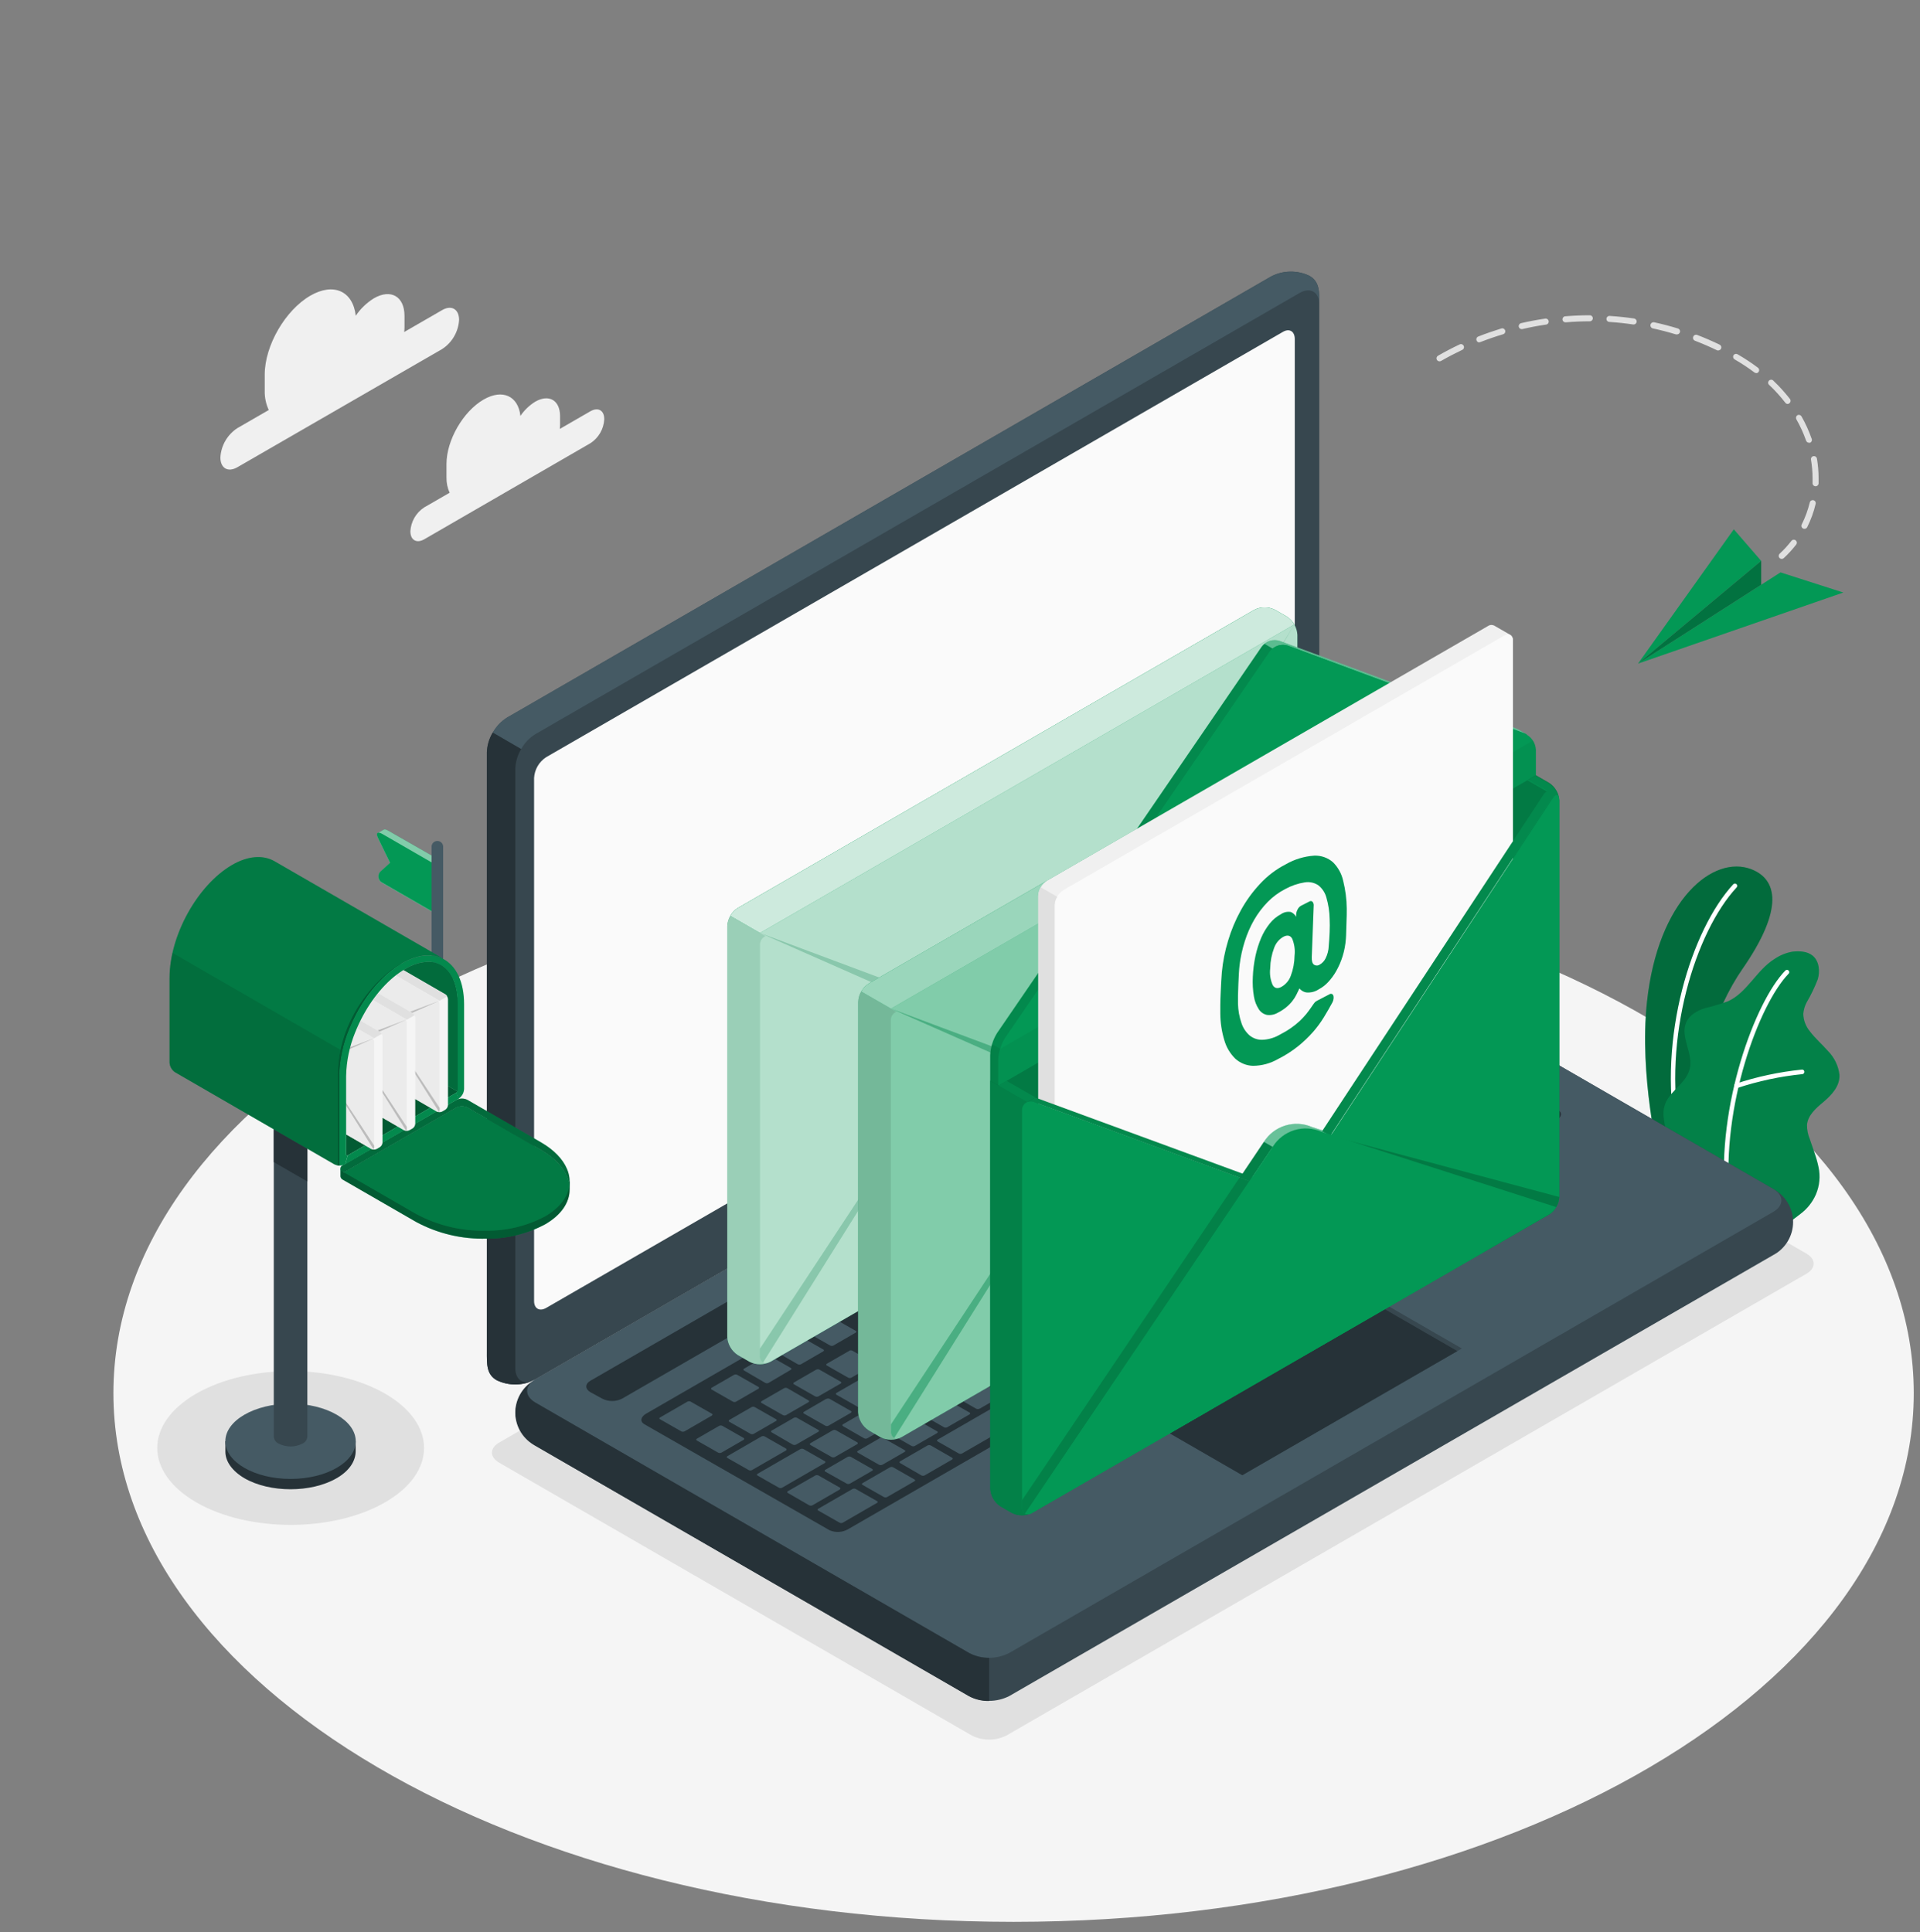 <svg width="154" height="155" viewBox="0 0 154 155" fill="none" xmlns="http://www.w3.org/2000/svg">
<rect x="0" y="0" width="154" height="155" fill="#808080" stroke="none"/>
<path d="M81.299 154.171C121.174 154.171 153.5 135.183 153.5 111.761C153.5 88.339 121.174 69.352 81.299 69.352C41.423 69.352 9.097 88.339 9.097 111.761C9.097 135.183 41.423 154.171 81.299 154.171Z" fill="#F5F5F5"/>
<path d="M30.88 111.795C35.056 114.206 35.056 118.117 30.88 120.521C26.705 122.926 19.927 122.932 15.748 120.521C11.569 118.11 11.569 114.197 15.748 111.795C19.927 109.394 26.679 109.381 30.88 111.795Z" fill="#E0E0E0"/>
<path d="M40.039 117.338L77.937 139.218C78.371 139.438 78.85 139.553 79.337 139.553C79.823 139.553 80.302 139.438 80.736 139.218L144.89 102.18C145.662 101.734 145.662 101.01 144.89 100.564L106.992 78.681C106.559 78.461 106.079 78.346 105.593 78.346C105.107 78.346 104.627 78.461 104.193 78.681L40.039 115.722C39.264 116.168 39.264 116.892 40.039 117.338Z" fill="#E0E0E0"/>
<path d="M135.686 94.334L133.045 92.808C133.045 92.808 131.471 86.276 132.098 80.401C132.981 72.14 137.424 68.543 140.485 69.735C142.521 70.537 143.151 72.851 139.729 77.773C137.712 80.685 135.233 86.729 135.686 94.334Z" fill="#039855"/>
<g opacity="0.3">
<path d="M135.686 94.334L133.045 92.808C133.045 92.808 131.471 86.276 132.098 80.401C132.981 72.14 137.424 68.543 140.485 69.736C142.521 70.537 143.151 72.851 139.729 77.773C137.712 80.685 135.233 86.729 135.686 94.334Z" fill="black"/>
</g>
<path d="M134.59 91.141H134.626C134.649 91.136 134.672 91.128 134.692 91.115C134.712 91.102 134.729 91.085 134.743 91.065C134.756 91.045 134.766 91.022 134.771 90.999C134.776 90.975 134.776 90.951 134.771 90.927C133.323 83.31 135.986 74.745 139.296 71.184C139.327 71.147 139.343 71.1 139.34 71.052C139.337 71.005 139.316 70.96 139.281 70.927C139.245 70.895 139.199 70.878 139.151 70.879C139.103 70.88 139.058 70.9 139.024 70.935C135.669 74.564 132.955 83.265 134.425 90.995C134.432 91.035 134.452 91.07 134.482 91.097C134.512 91.123 134.55 91.139 134.59 91.141Z" fill="white"/>
<path d="M142.602 98.329C143.019 98.539 144.128 97.588 144.438 97.359C144.967 96.957 145.385 96.427 145.65 95.817C145.945 95.125 146.018 94.359 145.86 93.623C145.779 93.234 145.671 92.852 145.537 92.479L145.159 91.374C145.009 91.017 144.933 90.635 144.936 90.249C144.994 89.473 145.65 88.901 146.248 88.406C146.894 87.857 147.586 87.143 147.54 86.219C147.454 85.502 147.132 84.835 146.626 84.321C146.157 83.785 145.605 83.316 145.175 82.744C144.84 82.347 144.65 81.848 144.638 81.329C144.665 81.009 144.756 80.698 144.906 80.414C145.253 79.823 145.551 79.204 145.798 78.565C145.992 77.919 145.918 77.101 145.391 76.665C144.955 76.306 144.338 76.284 143.775 76.342C143.253 76.433 142.757 76.635 142.321 76.936C140.892 77.828 140.143 79.612 138.614 80.317C138.005 80.541 137.384 80.728 136.752 80.876C136.132 81.073 135.508 81.426 135.249 82.017C134.732 83.19 135.867 84.544 135.524 85.779C135.224 86.871 134.202 87.334 133.666 88.332C133.446 88.771 133.374 89.269 133.462 89.751C133.554 90.569 133.795 91.363 134.173 92.094C134.598 92.846 135.07 93.57 135.586 94.263C135.586 94.263 142.537 98.296 142.602 98.329Z" fill="#039855"/>
<g opacity="0.15">
<path d="M142.602 98.328C143.019 98.538 144.128 97.588 144.438 97.358C144.967 96.957 145.385 96.426 145.65 95.817C145.945 95.124 146.018 94.358 145.86 93.622C145.779 93.234 145.671 92.851 145.537 92.478L145.159 91.373C145.009 91.017 144.933 90.634 144.936 90.248C144.994 89.472 145.65 88.9 146.248 88.406C146.894 87.856 147.586 87.142 147.54 86.218C147.454 85.501 147.132 84.834 146.626 84.32C146.157 83.784 145.605 83.315 145.175 82.743C144.84 82.346 144.65 81.847 144.638 81.328C144.665 81.008 144.756 80.697 144.906 80.413C145.253 79.822 145.551 79.204 145.798 78.564C145.992 77.918 145.918 77.1 145.391 76.664C144.955 76.305 144.338 76.283 143.775 76.341C143.253 76.432 142.757 76.635 142.321 76.936C140.892 77.828 140.143 79.612 138.614 80.316C138.005 80.54 137.384 80.727 136.752 80.875C136.132 81.072 135.508 81.425 135.249 82.016C134.732 83.189 135.867 84.543 135.524 85.778C135.224 86.871 134.202 87.333 133.666 88.331C133.446 88.77 133.374 89.268 133.462 89.75C133.554 90.568 133.795 91.362 134.173 92.093C134.598 92.845 135.07 93.569 135.586 94.262C135.586 94.262 142.537 98.295 142.602 98.328Z" fill="black"/>
</g>
<path d="M138.559 96.221C138.583 96.219 138.607 96.212 138.628 96.201C138.65 96.19 138.669 96.175 138.685 96.156C138.7 96.137 138.712 96.116 138.719 96.093C138.727 96.07 138.729 96.045 138.727 96.021C138.058 88.775 141.077 80.585 143.446 78.129C143.466 78.113 143.483 78.092 143.494 78.069C143.506 78.046 143.513 78.02 143.514 77.994C143.516 77.968 143.511 77.942 143.502 77.918C143.492 77.893 143.478 77.871 143.459 77.853C143.44 77.835 143.418 77.821 143.394 77.812C143.369 77.803 143.343 77.799 143.317 77.801C143.291 77.803 143.266 77.811 143.243 77.823C143.22 77.836 143.2 77.853 143.184 77.874C140.763 80.378 137.69 88.707 138.362 96.053C138.366 96.102 138.389 96.146 138.426 96.178C138.463 96.209 138.511 96.225 138.559 96.221Z" fill="white"/>
<path d="M139.28 87.285H139.334C141.03 86.722 142.783 86.348 144.561 86.169C144.609 86.165 144.653 86.141 144.684 86.103C144.715 86.066 144.73 86.017 144.725 85.969C144.724 85.945 144.718 85.921 144.707 85.9C144.697 85.878 144.681 85.859 144.663 85.844C144.644 85.828 144.623 85.817 144.6 85.81C144.576 85.803 144.552 85.801 144.528 85.804C142.719 85.989 140.935 86.369 139.208 86.939C139.168 86.955 139.135 86.984 139.114 87.022C139.094 87.06 139.087 87.104 139.095 87.146C139.104 87.189 139.127 87.227 139.161 87.254C139.194 87.281 139.236 87.295 139.28 87.294V87.285Z" fill="white"/>
<path d="M41.332 113.319C41.372 113.855 41.538 114.375 41.815 114.836C42.093 115.297 42.476 115.686 42.932 115.972L77.743 136.065C78.239 136.314 78.786 136.444 79.341 136.444C79.897 136.444 80.444 136.314 80.94 136.065L142.22 100.685C142.704 100.43 143.108 100.049 143.39 99.581C143.672 99.113 143.822 98.578 143.822 98.031C143.822 97.485 143.672 96.95 143.39 96.482C143.108 96.014 142.704 95.633 142.22 95.378L107.416 75.279C106.921 75.027 106.373 74.896 105.818 74.896C105.262 74.896 104.714 75.027 104.219 75.279L42.932 110.662C42.476 110.948 42.093 111.338 41.815 111.799C41.538 112.261 41.372 112.781 41.332 113.319Z" fill="#37474F"/>
<path d="M42.932 112.507L77.743 132.607C78.238 132.859 78.786 132.99 79.341 132.99C79.897 132.99 80.445 132.859 80.94 132.607L142.22 97.224C143.106 96.713 143.106 95.885 142.22 95.378L107.416 75.279C106.921 75.027 106.373 74.896 105.817 74.896C105.262 74.896 104.714 75.027 104.219 75.279L42.932 110.662C42.05 111.179 42.05 112 42.932 112.507Z" fill="#455A64"/>
<path d="M79.337 132.992V136.453C78.774 136.467 78.217 136.336 77.721 136.072L42.932 115.972C42.463 115.726 42.068 115.359 41.787 114.91C41.506 114.461 41.35 113.945 41.333 113.416C41.317 112.887 41.441 112.362 41.694 111.897C41.946 111.431 42.318 111.041 42.77 110.766C42.053 111.279 42.124 112.032 42.932 112.511L77.743 132.61C78.234 132.869 78.782 133.001 79.337 132.992Z" fill="#263238"/>
<path d="M39.833 110.72C39.005 110.241 39.05 109.427 39.05 108.415V60.34C39.084 59.784 39.248 59.244 39.528 58.763C39.809 58.282 40.199 57.873 40.666 57.571L101.938 22.187C102.413 21.935 102.941 21.799 103.479 21.789C104.017 21.779 104.549 21.895 105.034 22.129C105.864 22.607 105.819 23.422 105.819 24.437V72.508C105.789 73.063 105.628 73.603 105.35 74.085C105.072 74.566 104.685 74.975 104.219 75.278L42.932 110.662C42.456 110.914 41.928 111.051 41.389 111.061C40.851 111.071 40.317 110.954 39.833 110.72Z" fill="#37474F"/>
<path d="M105.819 24.434C105.819 23.416 105.102 23.005 104.219 23.513L42.932 58.899C42.459 59.193 42.069 59.603 41.801 60.092L39.522 58.767C39.791 58.278 40.18 57.866 40.654 57.571L101.934 22.188C102.41 21.935 102.939 21.798 103.477 21.788C104.016 21.778 104.549 21.895 105.034 22.129C105.861 22.624 105.819 23.416 105.819 24.434Z" fill="#455A64"/>
<path d="M42.745 110.759C42.286 110.966 41.788 111.069 41.286 111.063C40.783 111.056 40.288 110.939 39.836 110.72C39.008 110.242 39.05 109.427 39.05 108.416V60.341C39.069 59.785 39.23 59.242 39.519 58.767L41.801 60.089C41.514 60.565 41.352 61.107 41.332 61.663V109.741C41.332 110.685 41.95 111.111 42.745 110.759Z" fill="#263238"/>
<path d="M43.808 60.741L102.881 26.635C103.411 26.311 103.851 26.576 103.851 27.187V69.164C103.832 69.498 103.734 69.822 103.566 70.111C103.397 70.4 103.163 70.644 102.881 70.825L43.808 104.922C43.278 105.226 42.838 104.98 42.838 104.366V62.403C42.858 62.069 42.956 61.745 43.124 61.456C43.293 61.167 43.527 60.922 43.808 60.741Z" fill="#FAFAFA"/>
<path d="M47.363 110.759L104.245 77.913C104.492 77.787 104.766 77.721 105.043 77.721C105.321 77.721 105.595 77.787 105.842 77.913L106.789 78.433C107.231 78.689 107.231 79.102 106.789 79.358L49.907 112.194C49.657 112.323 49.38 112.39 49.099 112.39C48.818 112.39 48.541 112.323 48.291 112.194L47.353 111.68C46.914 111.425 46.914 111.011 47.363 110.759Z" fill="#263238"/>
<path d="M51.817 113.409L108.699 80.566C108.919 80.44 109.166 80.367 109.42 80.353C109.673 80.339 109.927 80.384 110.16 80.486L124.965 89.037C125.33 89.247 125.269 89.625 124.829 89.881L68.015 122.678C67.794 122.804 67.547 122.877 67.293 122.892C67.039 122.906 66.785 122.862 66.551 122.763L51.684 114.253C51.316 114.043 51.377 113.665 51.817 113.409Z" fill="#263238"/>
<path d="M101.11 94.373L102.894 93.346C102.968 93.304 102.975 93.236 102.894 93.197L101.191 92.227C101.151 92.207 101.106 92.197 101.062 92.197C101.017 92.197 100.973 92.207 100.932 92.227L99.152 93.258C99.074 93.3 99.067 93.368 99.152 93.407L100.855 94.377C100.895 94.396 100.938 94.406 100.983 94.406C101.027 94.405 101.071 94.394 101.11 94.373ZM98.525 90.818L96.744 91.846C96.666 91.888 96.66 91.956 96.728 91.995L98.431 92.964C98.471 92.984 98.515 92.995 98.56 92.995C98.605 92.995 98.649 92.984 98.689 92.964L100.47 91.933C100.548 91.891 100.554 91.823 100.486 91.785L98.783 90.815C98.741 90.793 98.694 90.781 98.647 90.782C98.6 90.782 98.553 90.795 98.512 90.818H98.525ZM92.769 94.141L89.756 95.879C89.679 95.921 89.672 95.989 89.74 96.028L91.443 97.014C91.484 97.034 91.528 97.044 91.573 97.044C91.618 97.044 91.662 97.034 91.702 97.014L94.717 95.272C94.792 95.23 94.798 95.162 94.717 95.123L93.011 94.154C92.973 94.129 92.931 94.114 92.886 94.11C92.842 94.105 92.797 94.112 92.756 94.128L92.769 94.141ZM95.92 92.321L94.139 93.349C94.064 93.391 94.058 93.459 94.123 93.498L95.829 94.467C95.869 94.487 95.914 94.497 95.958 94.497C96.003 94.497 96.047 94.487 96.088 94.467L97.868 93.436C97.943 93.394 97.949 93.326 97.868 93.287L96.162 92.318C96.123 92.296 96.08 92.284 96.035 92.282C95.991 92.281 95.947 92.29 95.907 92.308L95.92 92.321ZM88.932 96.355L87.151 97.382C87.077 97.427 87.071 97.492 87.135 97.531L88.842 98.501C88.882 98.52 88.926 98.531 88.971 98.531C89.016 98.531 89.06 98.52 89.1 98.501L90.881 97.473C90.955 97.427 90.962 97.363 90.897 97.321L89.191 96.351C89.15 96.327 89.104 96.313 89.056 96.311C89.009 96.31 88.962 96.32 88.919 96.342L88.932 96.355ZM86.331 97.857L84.53 98.872C84.453 98.918 84.446 98.982 84.53 99.021L86.234 100.007C86.274 100.027 86.318 100.037 86.363 100.037C86.408 100.037 86.452 100.027 86.492 100.007L88.273 98.979C88.35 98.934 88.357 98.869 88.289 98.827L86.586 97.857C86.546 97.833 86.5 97.819 86.453 97.817C86.406 97.815 86.36 97.824 86.317 97.844L86.331 97.857ZM93.008 101.871L94.792 100.844C94.866 100.798 94.873 100.734 94.792 100.695L93.088 99.725C93.049 99.705 93.004 99.694 92.959 99.694C92.914 99.694 92.87 99.705 92.83 99.725L91.049 100.753C90.972 100.798 90.965 100.863 91.033 100.902L92.736 101.888C92.779 101.903 92.824 101.909 92.869 101.904C92.914 101.899 92.957 101.883 92.995 101.859L93.008 101.871ZM90.406 103.374L92.187 102.347C92.261 102.301 92.271 102.237 92.203 102.198L90.5 101.212C90.459 101.191 90.414 101.181 90.369 101.181C90.323 101.181 90.278 101.191 90.238 101.212L88.457 102.24C88.383 102.285 88.376 102.35 88.457 102.389L90.16 103.358C90.197 103.375 90.236 103.384 90.276 103.384C90.316 103.385 90.356 103.377 90.393 103.361L90.406 103.374ZM87.801 104.877L89.585 103.849C89.659 103.804 89.666 103.74 89.585 103.701L87.882 102.715C87.842 102.694 87.797 102.684 87.752 102.684C87.707 102.684 87.663 102.694 87.623 102.715L85.842 103.746C85.765 103.791 85.758 103.856 85.826 103.895L87.529 104.88C87.571 104.899 87.616 104.907 87.661 104.904C87.706 104.901 87.749 104.887 87.788 104.864L87.801 104.877ZM85.177 106.367L86.957 105.339C87.035 105.294 87.041 105.229 86.957 105.191L85.254 104.205C85.214 104.184 85.17 104.173 85.125 104.173C85.08 104.173 85.036 104.184 84.996 104.205L83.237 105.242C83.163 105.288 83.157 105.352 83.237 105.391L84.941 106.377C84.978 106.392 85.019 106.4 85.06 106.398C85.1 106.396 85.14 106.386 85.177 106.367ZM98.499 95.863L100.28 94.835C100.354 94.793 100.364 94.726 100.296 94.687L98.593 93.717C98.552 93.697 98.508 93.687 98.463 93.687C98.418 93.687 98.374 93.697 98.334 93.717L96.55 94.748C96.475 94.79 96.469 94.858 96.55 94.897L98.253 95.867C98.293 95.886 98.337 95.896 98.381 95.896C98.425 95.895 98.469 95.884 98.508 95.863H98.499ZM95.59 100.356L99.562 98.061C99.64 98.019 99.646 97.951 99.562 97.912L95.425 95.524C95.384 95.504 95.34 95.494 95.294 95.494C95.249 95.494 95.204 95.504 95.163 95.524L93.111 96.71C93.034 96.755 93.027 96.823 93.095 96.862L95.286 98.126C95.354 98.164 95.344 98.232 95.27 98.274L93.651 99.221C93.576 99.266 93.57 99.331 93.651 99.37L95.354 100.356C95.392 100.374 95.434 100.383 95.477 100.383C95.519 100.383 95.561 100.374 95.6 100.356H95.59ZM83.703 99.347L81.945 100.375C81.87 100.42 81.864 100.485 81.945 100.524L83.648 101.509C83.688 101.529 83.732 101.54 83.777 101.54C83.822 101.54 83.866 101.529 83.906 101.509L85.687 100.482C85.762 100.436 85.768 100.372 85.704 100.333L83.997 99.347C83.954 99.322 83.905 99.309 83.855 99.309C83.805 99.309 83.756 99.322 83.713 99.347H83.703ZM81.111 100.837L79.33 101.865C79.252 101.91 79.246 101.975 79.33 102.014L81.033 102.999C81.073 103.02 81.118 103.031 81.163 103.031C81.208 103.031 81.252 103.02 81.292 102.999L83.073 101.972C83.15 101.926 83.157 101.862 83.089 101.823L81.369 100.837C81.329 100.817 81.285 100.806 81.24 100.806C81.195 100.806 81.151 100.817 81.111 100.837ZM66.706 116.884C66.746 116.904 66.79 116.915 66.835 116.915C66.88 116.915 66.925 116.904 66.965 116.884L68.746 115.856C68.82 115.814 68.826 115.746 68.762 115.707L67.055 114.738C67.015 114.717 66.971 114.706 66.926 114.706C66.881 114.706 66.837 114.717 66.797 114.738L65.016 115.766C64.942 115.811 64.935 115.879 65 115.917L66.706 116.884ZM60.291 112.873L58.51 113.901C58.436 113.946 58.426 114.014 58.494 114.053L60.2 115.022C60.24 115.043 60.285 115.054 60.33 115.054C60.374 115.054 60.419 115.043 60.459 115.022L62.24 113.994C62.314 113.952 62.32 113.885 62.24 113.846L60.536 112.876C60.498 112.857 60.456 112.847 60.414 112.846C60.371 112.846 60.329 112.855 60.291 112.873ZM63.591 115.888C63.631 115.908 63.676 115.918 63.721 115.918C63.767 115.918 63.812 115.908 63.852 115.888L65.633 114.861C65.707 114.815 65.714 114.748 65.633 114.709L63.93 113.739C63.89 113.718 63.846 113.708 63.801 113.708C63.756 113.708 63.711 113.718 63.671 113.739L61.907 114.754C61.832 114.796 61.823 114.864 61.891 114.903L63.591 115.888ZM70.775 117.504L72.556 116.477C72.63 116.435 72.637 116.367 72.556 116.328L70.85 115.358C70.809 115.338 70.765 115.328 70.72 115.328C70.675 115.328 70.631 115.338 70.591 115.358L68.81 116.389C68.736 116.431 68.729 116.499 68.81 116.538L70.513 117.508C70.553 117.527 70.597 117.536 70.642 117.535C70.686 117.534 70.73 117.522 70.769 117.501L70.775 117.504ZM67.912 119.017C67.952 119.038 67.996 119.048 68.041 119.048C68.086 119.048 68.13 119.038 68.17 119.017L69.951 117.989C70.029 117.947 70.035 117.879 69.951 117.84L68.248 116.871C68.208 116.851 68.163 116.841 68.118 116.841C68.074 116.841 68.029 116.851 67.989 116.871L66.208 117.902C66.131 117.944 66.124 118.012 66.192 118.051L67.912 119.017ZM62.876 111.37L61.092 112.398C61.018 112.443 61.011 112.511 61.092 112.55L62.795 113.519C62.836 113.54 62.88 113.551 62.925 113.551C62.97 113.551 63.014 113.54 63.054 113.519L64.835 112.492C64.912 112.45 64.919 112.382 64.851 112.343L63.148 111.357C63.105 111.337 63.058 111.328 63.01 111.33C62.963 111.332 62.917 111.346 62.876 111.37ZM75.891 103.856L74.111 104.884C74.033 104.929 74.026 104.994 74.094 105.032L75.798 106.002C75.838 106.023 75.882 106.033 75.927 106.033C75.972 106.033 76.016 106.023 76.056 106.002L77.84 104.974C77.915 104.929 77.921 104.864 77.84 104.825L76.137 103.84C76.099 103.826 76.059 103.82 76.019 103.823C75.979 103.825 75.94 103.837 75.904 103.856H75.891ZM65.478 109.867L63.697 110.895C63.623 110.94 63.613 111.008 63.681 111.047L65.384 112.017C65.425 112.037 65.47 112.048 65.515 112.048C65.561 112.048 65.606 112.037 65.646 112.017L67.427 110.989C67.501 110.944 67.508 110.879 67.427 110.84L65.724 109.871C65.687 109.854 65.648 109.845 65.608 109.845C65.568 109.844 65.528 109.852 65.491 109.867H65.478ZM78.493 102.353L76.712 103.381C76.638 103.426 76.631 103.491 76.712 103.529L78.415 104.515C78.455 104.536 78.5 104.547 78.545 104.547C78.59 104.547 78.634 104.536 78.674 104.515L80.455 103.487C80.529 103.442 80.536 103.378 80.471 103.339L78.764 102.369C78.726 102.346 78.682 102.332 78.637 102.33C78.592 102.327 78.547 102.335 78.506 102.353H78.493ZM73.299 105.362L71.519 106.39C71.444 106.435 71.438 106.5 71.519 106.538L73.222 107.524C73.262 107.545 73.306 107.556 73.351 107.556C73.396 107.556 73.44 107.545 73.48 107.524L75.261 106.496C75.335 106.451 75.345 106.386 75.277 106.348L73.561 105.362C73.521 105.341 73.476 105.33 73.43 105.33C73.385 105.33 73.34 105.341 73.299 105.362ZM70.698 106.865L68.917 107.893C68.839 107.938 68.833 108.002 68.901 108.041L70.604 109.027C70.644 109.048 70.688 109.058 70.733 109.058C70.778 109.058 70.823 109.048 70.862 109.027L72.646 107.999C72.721 107.954 72.727 107.889 72.646 107.851L70.956 106.852C70.915 106.833 70.871 106.825 70.826 106.826C70.781 106.828 70.737 106.84 70.698 106.862V106.865ZM68.112 108.368L66.328 109.395C66.254 109.441 66.247 109.509 66.328 109.547L68.031 110.517C68.071 110.538 68.115 110.548 68.16 110.548C68.206 110.548 68.25 110.538 68.29 110.517L70.071 109.489C70.148 109.444 70.155 109.379 70.087 109.34L68.371 108.355C68.328 108.334 68.28 108.323 68.232 108.325C68.184 108.327 68.137 108.34 68.096 108.364L68.112 108.368ZM79.996 109.376L81.777 108.348C81.854 108.303 81.861 108.238 81.777 108.2L80.073 107.23C80.033 107.21 79.989 107.2 79.944 107.2C79.899 107.2 79.855 107.21 79.815 107.23L78.031 108.258C77.957 108.303 77.95 108.368 78.031 108.406L79.734 109.392C79.774 109.408 79.817 109.414 79.859 109.411C79.902 109.407 79.943 109.394 79.98 109.373L79.996 109.376ZM104.281 87.486L102.5 88.514C102.426 88.556 102.419 88.624 102.484 88.662L104.19 89.632C104.23 89.652 104.275 89.662 104.319 89.662C104.364 89.662 104.409 89.652 104.449 89.632L106.23 88.601C106.304 88.559 106.31 88.491 106.246 88.453L104.539 87.483C104.497 87.459 104.45 87.447 104.402 87.447C104.354 87.447 104.306 87.459 104.264 87.483L104.281 87.486ZM101.13 89.302L99.349 90.333C99.274 90.376 99.268 90.443 99.333 90.482L101.039 91.452C101.079 91.472 101.123 91.482 101.168 91.482C101.213 91.482 101.257 91.472 101.298 91.452L103.078 90.421C103.153 90.379 103.159 90.311 103.095 90.272L101.388 89.302C101.346 89.279 101.299 89.267 101.251 89.266C101.203 89.266 101.156 89.277 101.113 89.299L101.13 89.302ZM106.869 85.97L105.089 86.998C105.011 87.04 105.005 87.108 105.072 87.147L106.776 88.116C106.816 88.136 106.86 88.147 106.905 88.147C106.95 88.147 106.994 88.136 107.034 88.116L108.815 87.085C108.893 87.043 108.899 86.975 108.831 86.937L107.128 85.967C107.088 85.947 107.043 85.937 106.998 85.937C106.953 85.938 106.909 85.949 106.869 85.97ZM92.481 99.344L94.262 98.316C94.336 98.274 94.342 98.206 94.278 98.168L92.571 97.198C92.531 97.178 92.487 97.168 92.442 97.168C92.397 97.168 92.353 97.178 92.313 97.198L90.532 98.229C90.458 98.271 90.451 98.339 90.516 98.378L92.222 99.347C92.263 99.368 92.307 99.378 92.352 99.377C92.397 99.377 92.441 99.365 92.481 99.344ZM109.73 84.477C109.69 84.457 109.645 84.447 109.6 84.447C109.556 84.447 109.511 84.457 109.471 84.477L107.69 85.508C107.616 85.55 107.61 85.618 107.674 85.657L109.381 86.626C109.421 86.646 109.465 86.657 109.51 86.657C109.555 86.657 109.599 86.646 109.639 86.626L111.42 85.595C111.494 85.553 111.501 85.486 111.436 85.447L109.73 84.477ZM82.581 107.88L84.362 106.852C84.437 106.807 84.443 106.742 84.362 106.703L82.659 105.717C82.619 105.697 82.575 105.686 82.53 105.686C82.485 105.686 82.44 105.697 82.4 105.717L80.652 106.745C80.578 106.79 80.568 106.855 80.652 106.894L82.355 107.88C82.393 107.895 82.433 107.902 82.474 107.9C82.515 107.898 82.555 107.888 82.591 107.87L82.581 107.88ZM114.503 89.458L116.284 88.43C116.362 88.388 116.368 88.32 116.3 88.281L114.587 87.263C114.547 87.243 114.503 87.233 114.458 87.233C114.413 87.233 114.369 87.243 114.329 87.263L112.548 88.291C112.47 88.336 112.464 88.404 112.532 88.443L114.235 89.412C114.274 89.439 114.32 89.456 114.367 89.46C114.415 89.465 114.463 89.457 114.507 89.438L114.503 89.458ZM109.465 89.555L111.249 88.527C111.323 88.485 111.33 88.417 111.249 88.378L109.545 87.409C109.505 87.389 109.461 87.378 109.416 87.378C109.371 87.378 109.327 87.389 109.287 87.409L107.506 88.439C107.429 88.481 107.422 88.549 107.49 88.588L109.193 89.558C109.238 89.576 109.287 89.583 109.335 89.578C109.383 89.572 109.429 89.554 109.468 89.525L109.465 89.555ZM112.16 85.893C112.12 85.873 112.076 85.862 112.031 85.862C111.986 85.862 111.942 85.873 111.902 85.893L110.121 86.924C110.046 86.966 110.04 87.034 110.121 87.072L111.824 88.042C111.864 88.063 111.908 88.073 111.953 88.073C111.998 88.073 112.043 88.063 112.083 88.042L113.863 87.014C113.938 86.972 113.947 86.904 113.863 86.866L112.16 85.893ZM112.71 85.57L116.846 87.958C116.887 87.979 116.932 87.99 116.977 87.99C117.023 87.99 117.068 87.979 117.108 87.958L118.889 86.93C118.963 86.888 118.97 86.82 118.889 86.781L114.752 84.393C114.712 84.373 114.668 84.363 114.623 84.363C114.578 84.363 114.534 84.373 114.494 84.393L112.713 85.421C112.648 85.45 112.648 85.518 112.713 85.557L112.71 85.57ZM106.698 88.879L104.917 89.91C104.843 89.952 104.837 90.02 104.917 90.059L106.621 91.028C106.661 91.049 106.705 91.06 106.75 91.06C106.795 91.06 106.839 91.049 106.879 91.028L108.66 90.001C108.734 89.959 108.744 89.891 108.676 89.852L106.973 88.882C106.931 88.86 106.884 88.848 106.836 88.847C106.788 88.847 106.741 88.858 106.698 88.879ZM87.116 100.191L85.335 101.222C85.261 101.264 85.254 101.332 85.335 101.371L87.041 102.34C87.081 102.361 87.126 102.372 87.171 102.372C87.216 102.372 87.26 102.361 87.3 102.34L89.055 101.322C89.129 101.28 89.136 101.212 89.071 101.173L87.365 100.204C87.327 100.183 87.285 100.172 87.242 100.169C87.199 100.167 87.156 100.174 87.116 100.191ZM111.656 90.944C111.696 90.965 111.74 90.976 111.785 90.976C111.83 90.976 111.875 90.965 111.915 90.944L113.695 89.916C113.77 89.874 113.776 89.807 113.695 89.768L112.002 88.779C111.962 88.759 111.917 88.749 111.872 88.749C111.828 88.749 111.783 88.759 111.743 88.779L109.962 89.807C109.888 89.852 109.882 89.92 109.946 89.959L111.656 90.944ZM89.721 98.701L87.94 99.732C87.862 99.774 87.856 99.842 87.94 99.881L89.643 100.85C89.683 100.871 89.728 100.882 89.772 100.882C89.817 100.882 89.862 100.871 89.902 100.85L91.683 99.822C91.76 99.78 91.767 99.713 91.699 99.674L89.996 98.704C89.952 98.677 89.901 98.661 89.85 98.659C89.798 98.658 89.747 98.67 89.701 98.695L89.721 98.701ZM69.308 115.381C69.348 115.402 69.392 115.412 69.437 115.412C69.482 115.412 69.526 115.402 69.566 115.381L71.347 114.353C71.425 114.311 71.431 114.243 71.347 114.205L69.663 113.222C69.623 113.202 69.579 113.192 69.534 113.192C69.489 113.192 69.445 113.202 69.405 113.222L67.624 114.25C67.546 114.295 67.54 114.363 67.608 114.402L69.308 115.381ZM66.283 112.21L64.492 113.251C64.418 113.293 64.412 113.361 64.492 113.4L66.195 114.369C66.236 114.39 66.28 114.401 66.325 114.401C66.37 114.401 66.414 114.39 66.454 114.369L68.235 113.342C68.312 113.296 68.319 113.228 68.251 113.19L66.548 112.22C66.507 112.199 66.461 112.188 66.415 112.189C66.369 112.189 66.323 112.201 66.283 112.223V112.21ZM72.171 113.868L73.952 112.841C74.026 112.799 74.033 112.731 73.952 112.692L72.249 111.719C72.209 111.699 72.165 111.689 72.12 111.689C72.075 111.689 72.031 111.699 71.99 111.719L70.21 112.747C70.135 112.792 70.129 112.86 70.21 112.899L71.916 113.868C71.954 113.891 71.998 113.903 72.042 113.906C72.087 113.908 72.131 113.9 72.171 113.881V113.868ZM74.773 112.366L76.554 111.338C76.631 111.293 76.638 111.228 76.57 111.189L74.867 110.21C74.827 110.19 74.782 110.18 74.737 110.18C74.693 110.18 74.648 110.19 74.608 110.21L72.827 111.238C72.75 111.283 72.743 111.351 72.827 111.39L74.531 112.359C74.567 112.38 74.608 112.393 74.65 112.396C74.692 112.4 74.734 112.394 74.773 112.378V112.366ZM77.378 110.863L79.159 109.835C79.233 109.79 79.24 109.725 79.159 109.686L77.456 108.701C77.415 108.681 77.371 108.67 77.326 108.67C77.281 108.67 77.237 108.681 77.197 108.701L75.416 109.728C75.342 109.774 75.332 109.841 75.4 109.877L77.106 110.847C77.146 110.874 77.191 110.891 77.239 110.896C77.286 110.901 77.334 110.894 77.378 110.876V110.863ZM68.885 110.708L67.104 111.735C67.029 111.777 67.02 111.845 67.088 111.884L68.791 112.854C68.832 112.874 68.876 112.884 68.922 112.884C68.967 112.884 69.012 112.874 69.052 112.854L70.833 111.826C70.908 111.781 70.914 111.713 70.833 111.674L69.13 110.704C69.091 110.688 69.048 110.681 69.005 110.684C68.963 110.687 68.921 110.699 68.885 110.721V110.708ZM71.489 109.205L69.705 110.232C69.631 110.275 69.625 110.342 69.705 110.381L71.409 111.351C71.449 111.371 71.493 111.381 71.538 111.381C71.583 111.381 71.627 111.371 71.667 111.351L73.448 110.32C73.522 110.278 73.532 110.21 73.464 110.171L71.761 109.202C71.718 109.181 71.671 109.172 71.623 109.175C71.576 109.177 71.53 109.192 71.489 109.218V109.205ZM81.9 103.193L80.119 104.221C80.044 104.263 80.038 104.331 80.119 104.37L81.822 105.339C81.862 105.359 81.906 105.37 81.951 105.37C81.996 105.37 82.04 105.359 82.081 105.339L83.861 104.308C83.936 104.266 83.942 104.198 83.877 104.16L82.171 103.19C82.128 103.17 82.081 103.16 82.033 103.163C81.986 103.166 81.94 103.181 81.9 103.206V103.193ZM79.298 104.716L77.517 105.743C77.439 105.785 77.433 105.853 77.501 105.892L79.204 106.862C79.244 106.882 79.288 106.892 79.333 106.892C79.378 106.892 79.422 106.882 79.463 106.862L81.243 105.831C81.321 105.789 81.327 105.721 81.243 105.682L79.54 104.712C79.502 104.695 79.46 104.686 79.419 104.686C79.377 104.687 79.335 104.697 79.298 104.716ZM84.504 101.707L82.724 102.738C82.646 102.78 82.64 102.848 82.724 102.886L84.427 103.856C84.467 103.876 84.511 103.886 84.556 103.886C84.601 103.886 84.645 103.876 84.685 103.856L86.466 102.825C86.544 102.783 86.55 102.715 86.482 102.676L84.779 101.707C84.737 101.683 84.691 101.67 84.643 101.669C84.595 101.668 84.547 101.679 84.504 101.7V101.707ZM74.091 107.715L72.31 108.743C72.233 108.785 72.226 108.852 72.294 108.891L73.997 109.861C74.038 109.881 74.082 109.891 74.127 109.891C74.171 109.891 74.216 109.881 74.256 109.861L76.04 108.83C76.114 108.788 76.121 108.72 76.04 108.681L74.337 107.712C74.298 107.693 74.256 107.684 74.214 107.685C74.171 107.686 74.129 107.696 74.091 107.715ZM76.693 106.212L74.912 107.24C74.838 107.282 74.831 107.35 74.912 107.388L76.615 108.358C76.655 108.378 76.7 108.388 76.745 108.388C76.789 108.388 76.834 108.378 76.874 108.358L78.655 107.327C78.729 107.285 78.739 107.217 78.671 107.178L76.964 106.209C76.922 106.186 76.876 106.175 76.828 106.175C76.781 106.176 76.734 106.189 76.693 106.212ZM73.37 115.998L75.151 114.971C75.229 114.928 75.235 114.861 75.167 114.822L73.464 113.852C73.424 113.832 73.38 113.822 73.335 113.822C73.29 113.822 73.246 113.832 73.206 113.852L71.425 114.88C71.347 114.925 71.341 114.993 71.425 115.032L73.128 116.002C73.166 116.019 73.208 116.028 73.25 116.027C73.291 116.027 73.333 116.017 73.37 115.998ZM59.644 115.352L57.941 114.382C57.901 114.362 57.857 114.351 57.812 114.351C57.767 114.351 57.722 114.362 57.683 114.382L55.902 115.41C55.824 115.455 55.818 115.523 55.902 115.562L57.605 116.532C57.645 116.552 57.689 116.563 57.734 116.563C57.779 116.563 57.824 116.552 57.864 116.532L59.644 115.504C59.706 115.459 59.712 115.381 59.644 115.352ZM63.038 116.202L61.335 115.232C61.295 115.212 61.25 115.201 61.205 115.201C61.16 115.201 61.116 115.212 61.076 115.232L58.352 116.809C58.274 116.855 58.268 116.923 58.352 116.961L60.055 117.931C60.095 117.952 60.139 117.962 60.184 117.962C60.229 117.962 60.273 117.952 60.313 117.931L63.054 116.351C63.099 116.309 63.106 116.241 63.038 116.202ZM57.101 113.409L55.398 112.44C55.358 112.419 55.313 112.408 55.268 112.408C55.223 112.408 55.179 112.419 55.139 112.44L52.945 113.707C52.87 113.749 52.864 113.817 52.945 113.855L54.648 114.825C54.688 114.845 54.732 114.855 54.777 114.855C54.822 114.855 54.866 114.845 54.906 114.825L57.098 113.558C57.162 113.513 57.169 113.442 57.101 113.409ZM58.781 112.44C58.821 112.461 58.866 112.471 58.911 112.471C58.956 112.471 59 112.461 59.04 112.44L60.821 111.412C60.898 111.367 60.905 111.299 60.837 111.26L59.134 110.291C59.094 110.27 59.049 110.259 59.004 110.259C58.959 110.259 58.915 110.27 58.875 110.291L57.094 111.318C57.017 111.36 57.01 111.428 57.078 111.467L58.781 112.44ZM66.157 117.217L64.454 116.247C64.413 116.227 64.369 116.217 64.324 116.217C64.279 116.217 64.235 116.227 64.195 116.247L60.769 118.225C60.695 118.27 60.685 118.335 60.769 118.374L62.472 119.343C62.513 119.364 62.558 119.375 62.603 119.375C62.649 119.375 62.694 119.364 62.734 119.343L66.157 117.365C66.218 117.32 66.225 117.252 66.157 117.213V117.217ZM67.359 119.334L65.653 118.364C65.612 118.344 65.568 118.334 65.523 118.334C65.478 118.334 65.434 118.344 65.394 118.364L63.2 119.621C63.125 119.667 63.119 119.731 63.2 119.77L64.906 120.756C64.946 120.775 64.99 120.786 65.035 120.786C65.08 120.786 65.124 120.775 65.165 120.756L67.356 119.489C67.417 119.437 67.427 119.369 67.359 119.33V119.334ZM78.138 101.267C78.177 101.288 78.222 101.299 78.267 101.299C78.312 101.299 78.356 101.288 78.396 101.267L80.177 100.239C80.251 100.194 80.258 100.129 80.193 100.091L78.487 99.121C78.446 99.101 78.402 99.091 78.357 99.091C78.312 99.091 78.268 99.101 78.228 99.121L76.45 100.129C76.376 100.175 76.37 100.239 76.434 100.278L78.138 101.267ZM72.931 104.273C72.971 104.293 73.015 104.304 73.06 104.304C73.105 104.304 73.15 104.293 73.189 104.273L74.97 103.245C75.044 103.203 75.054 103.135 74.986 103.096L73.28 102.111C73.24 102.091 73.195 102.081 73.151 102.081C73.106 102.081 73.062 102.091 73.021 102.111L71.241 103.138C71.166 103.184 71.16 103.252 71.241 103.29L72.931 104.273ZM61.383 110.937C61.424 110.957 61.469 110.967 61.514 110.967C61.559 110.967 61.604 110.957 61.645 110.937L63.426 109.887C63.5 109.841 63.507 109.774 63.426 109.735L61.722 108.765C61.682 108.745 61.638 108.734 61.593 108.734C61.548 108.734 61.504 108.745 61.464 108.765L59.683 109.793C59.609 109.835 59.599 109.903 59.683 109.942L61.383 110.937ZM75.533 102.776C75.573 102.797 75.617 102.808 75.662 102.808C75.707 102.808 75.751 102.797 75.791 102.776L77.572 101.749C77.65 101.707 77.656 101.639 77.588 101.6L75.885 100.614C75.845 100.594 75.8 100.584 75.756 100.584C75.711 100.584 75.666 100.594 75.626 100.614L73.846 101.642C73.768 101.687 73.761 101.755 73.829 101.794L75.533 102.776ZM70.326 105.782C70.366 105.803 70.41 105.814 70.455 105.814C70.5 105.814 70.544 105.803 70.585 105.782L72.365 104.754C72.443 104.712 72.449 104.644 72.365 104.606L70.662 103.62C70.622 103.6 70.578 103.59 70.533 103.59C70.488 103.59 70.444 103.6 70.403 103.62L68.623 104.648C68.545 104.693 68.539 104.761 68.606 104.8L70.326 105.782ZM68.636 119.447C68.595 119.427 68.551 119.416 68.506 119.416C68.462 119.416 68.417 119.427 68.377 119.447L65.636 121.03C65.562 121.072 65.556 121.14 65.636 121.179L67.34 122.149C67.38 122.169 67.424 122.18 67.469 122.18C67.514 122.18 67.558 122.169 67.598 122.149L70.339 120.565C70.413 120.523 70.42 120.455 70.339 120.416L68.636 119.447ZM66.59 107.938C66.63 107.958 66.674 107.968 66.719 107.968C66.764 107.968 66.808 107.958 66.848 107.938L68.632 106.907C68.707 106.865 68.713 106.797 68.632 106.758L66.929 105.789C66.889 105.768 66.845 105.757 66.8 105.757C66.755 105.757 66.71 105.768 66.671 105.789L64.89 106.816C64.812 106.858 64.806 106.926 64.874 106.965L66.59 107.938ZM63.988 109.441C64.028 109.461 64.073 109.471 64.117 109.471C64.162 109.471 64.207 109.461 64.247 109.441L66.027 108.41C66.105 108.368 66.112 108.3 66.044 108.261L64.34 107.291C64.3 107.271 64.256 107.26 64.211 107.26C64.166 107.26 64.122 107.271 64.082 107.291L62.298 108.319C62.223 108.361 62.217 108.429 62.298 108.468L63.988 109.441ZM116.866 91.6C116.826 91.58 116.782 91.569 116.737 91.569C116.692 91.569 116.647 91.58 116.607 91.6L112.222 94.131C112.147 94.176 112.138 94.241 112.205 94.28L113.912 95.265C113.952 95.286 113.996 95.297 114.041 95.297C114.086 95.297 114.13 95.286 114.17 95.265L118.553 92.735C118.63 92.689 118.637 92.625 118.569 92.586L116.866 91.6ZM111.11 94.923C111.07 94.902 111.025 94.891 110.98 94.891C110.935 94.891 110.891 94.902 110.851 94.923L109.07 95.951C108.996 95.996 108.986 96.06 109.054 96.099L110.757 97.085C110.798 97.106 110.843 97.117 110.888 97.117C110.934 97.117 110.979 97.106 111.019 97.085L112.8 96.057C112.874 96.012 112.881 95.947 112.8 95.909L111.11 94.923ZM75.975 114.495L77.756 113.468C77.831 113.426 77.837 113.358 77.772 113.319L76.066 112.349C76.026 112.329 75.981 112.319 75.937 112.319C75.892 112.319 75.847 112.329 75.807 112.349L74.026 113.377C73.952 113.422 73.946 113.49 74.026 113.529L75.73 114.499C75.768 114.517 75.81 114.526 75.853 114.525C75.895 114.525 75.937 114.515 75.975 114.495ZM105.903 97.928C105.863 97.909 105.819 97.898 105.774 97.898C105.729 97.898 105.685 97.909 105.645 97.928L103.864 98.956C103.789 99.001 103.78 99.066 103.848 99.105L105.554 100.091C105.594 100.111 105.638 100.122 105.683 100.122C105.728 100.122 105.773 100.111 105.813 100.091L107.593 99.063C107.668 99.018 107.674 98.953 107.593 98.914L105.903 97.928ZM119.477 90.097C119.437 90.077 119.393 90.066 119.348 90.066C119.303 90.066 119.259 90.077 119.219 90.097L117.428 91.141C117.354 91.187 117.344 91.251 117.412 91.29L119.115 92.26C119.155 92.28 119.2 92.29 119.245 92.29C119.289 92.29 119.334 92.28 119.374 92.26L121.158 91.232C121.232 91.187 121.239 91.122 121.158 91.083L119.477 90.097ZM123.785 89.58L119.645 87.189C119.605 87.168 119.561 87.157 119.516 87.157C119.471 87.157 119.427 87.168 119.387 87.189L117.596 88.233C117.522 88.278 117.515 88.343 117.58 88.381L121.72 90.773C121.76 90.793 121.805 90.803 121.849 90.803C121.894 90.803 121.939 90.793 121.979 90.773L123.76 89.745C123.834 89.674 123.844 89.609 123.776 89.571L123.785 89.58ZM96.165 103.536C96.125 103.515 96.081 103.504 96.036 103.504C95.991 103.504 95.947 103.515 95.907 103.536L93.716 104.8C93.641 104.845 93.631 104.913 93.699 104.952L95.403 105.921C95.443 105.942 95.488 105.953 95.533 105.953C95.579 105.953 95.624 105.942 95.664 105.921L97.856 104.657C97.93 104.612 97.936 104.544 97.872 104.505L96.165 103.536ZM102.742 99.738C102.702 99.718 102.658 99.707 102.613 99.707C102.568 99.707 102.524 99.718 102.484 99.738L99.743 101.319C99.669 101.364 99.662 101.432 99.727 101.471L101.433 102.44C101.473 102.461 101.518 102.472 101.563 102.472C101.608 102.472 101.652 102.461 101.692 102.44L104.433 100.86C104.507 100.815 104.513 100.75 104.433 100.711L102.742 99.738ZM90.138 107.017C90.098 106.996 90.053 106.985 90.008 106.985C89.963 106.985 89.919 106.996 89.879 107.017L75.219 115.481C75.145 115.523 75.135 115.591 75.203 115.63L76.906 116.599C76.946 116.62 76.99 116.631 77.035 116.631C77.08 116.631 77.125 116.62 77.165 116.599L91.828 108.138C91.902 108.093 91.909 108.025 91.828 107.986L90.138 107.017ZM74.657 115.956C74.617 115.936 74.572 115.926 74.527 115.926C74.483 115.926 74.438 115.936 74.398 115.956L72.204 117.223C72.129 117.268 72.123 117.333 72.204 117.372L73.907 118.358C73.947 118.378 73.991 118.388 74.036 118.388C74.081 118.388 74.125 118.378 74.165 118.358L76.357 117.091C76.431 117.049 76.441 116.981 76.373 116.942L74.657 115.956ZM93.153 105.291C93.113 105.27 93.069 105.259 93.024 105.259C92.979 105.259 92.934 105.27 92.894 105.291L90.7 106.558C90.626 106.6 90.619 106.668 90.7 106.706L92.403 107.676C92.443 107.697 92.488 107.708 92.533 107.708C92.578 107.708 92.622 107.697 92.662 107.676L94.853 106.409C94.931 106.367 94.937 106.299 94.869 106.26L93.153 105.291ZM71.641 117.708C71.601 117.687 71.557 117.676 71.512 117.676C71.467 117.676 71.423 117.687 71.383 117.708L69.192 118.972C69.114 119.017 69.108 119.085 69.192 119.124L70.895 120.093C70.935 120.114 70.979 120.125 71.024 120.125C71.069 120.125 71.113 120.114 71.153 120.093L73.344 118.829C73.422 118.784 73.429 118.72 73.344 118.681L71.641 117.708ZM99.19 101.807C99.15 101.787 99.106 101.777 99.061 101.777C99.016 101.777 98.972 101.787 98.932 101.807L96.74 103.074C96.663 103.116 96.656 103.184 96.74 103.222L98.444 104.208C98.484 104.228 98.528 104.238 98.573 104.238C98.618 104.238 98.662 104.228 98.702 104.208L100.894 102.941C100.971 102.899 100.978 102.831 100.91 102.793L99.19 101.807ZM108.508 96.426C108.468 96.405 108.424 96.394 108.379 96.394C108.334 96.394 108.289 96.405 108.249 96.426L106.465 97.453C106.391 97.499 106.385 97.563 106.465 97.602L108.156 98.575C108.196 98.596 108.24 98.606 108.285 98.606C108.33 98.606 108.374 98.596 108.414 98.575L110.195 97.547C110.273 97.502 110.279 97.437 110.195 97.398L108.508 96.426ZM114.326 92.357L116.106 91.329C116.181 91.284 116.19 91.219 116.122 91.18L114.416 90.211C114.376 90.191 114.332 90.181 114.287 90.181C114.242 90.181 114.198 90.191 114.157 90.211L112.377 91.238C112.302 91.284 112.296 91.348 112.377 91.39L114.08 92.36C114.121 92.379 114.166 92.387 114.211 92.385C114.256 92.383 114.3 92.37 114.338 92.347L114.326 92.357ZM103.702 92.867L105.483 91.84C105.557 91.797 105.567 91.73 105.499 91.691L103.796 90.721C103.755 90.701 103.71 90.691 103.665 90.691C103.62 90.691 103.575 90.701 103.534 90.721L101.753 91.752C101.679 91.794 101.672 91.862 101.753 91.901L103.457 92.871C103.497 92.889 103.542 92.898 103.587 92.896C103.632 92.893 103.676 92.88 103.715 92.858L103.702 92.867ZM96.812 102.473L102.015 99.467C102.093 99.422 102.099 99.357 102.031 99.318L100.328 98.332C100.288 98.313 100.244 98.302 100.199 98.302C100.154 98.302 100.11 98.313 100.069 98.332L94.863 101.338C94.788 101.383 94.779 101.448 94.847 101.487L96.55 102.456C96.589 102.48 96.633 102.493 96.679 102.496C96.724 102.499 96.77 102.491 96.812 102.473ZM111.485 93.859C111.525 93.88 111.569 93.891 111.614 93.891C111.659 93.891 111.703 93.88 111.743 93.859L113.524 92.832C113.602 92.787 113.608 92.722 113.54 92.683L111.837 91.697C111.797 91.677 111.753 91.667 111.708 91.667C111.663 91.667 111.619 91.677 111.578 91.697L109.798 92.725C109.72 92.77 109.714 92.838 109.798 92.877L111.485 93.859ZM109.3 92.434L111.081 91.406C111.158 91.364 111.165 91.297 111.097 91.258L109.394 90.288C109.353 90.268 109.309 90.258 109.264 90.258C109.219 90.258 109.175 90.268 109.135 90.288L107.354 91.316C107.277 91.361 107.27 91.429 107.338 91.468L109.041 92.437C109.082 92.458 109.126 92.468 109.171 92.467C109.216 92.467 109.26 92.455 109.3 92.434ZM94.197 103.966L95.978 102.938C96.055 102.893 96.062 102.828 95.994 102.789L94.291 101.807C94.251 101.786 94.206 101.775 94.162 101.775C94.117 101.775 94.072 101.786 94.032 101.807L92.248 102.835C92.174 102.88 92.167 102.944 92.248 102.983L93.951 103.969C93.989 103.989 94.031 103.999 94.073 104C94.116 104.002 94.158 103.993 94.197 103.975V103.966ZM105.722 97.179C105.762 97.199 105.806 97.21 105.851 97.21C105.896 97.21 105.941 97.199 105.981 97.179L107.761 96.151C107.836 96.106 107.842 96.041 107.778 96.002L106.071 95.033C106.031 95.013 105.987 95.003 105.942 95.003C105.897 95.003 105.853 95.013 105.813 95.033L104.032 96.06C103.957 96.106 103.951 96.17 104.032 96.212L105.722 97.179ZM81.182 111.503L82.963 110.475C83.037 110.433 83.044 110.365 82.963 110.326L81.256 109.34C81.216 109.321 81.172 109.311 81.127 109.311C81.082 109.311 81.038 109.321 80.998 109.34L79.217 110.368C79.143 110.413 79.136 110.481 79.201 110.52L80.907 111.49C80.948 111.515 80.995 111.53 81.043 111.532C81.091 111.534 81.139 111.524 81.182 111.503ZM83.784 110L85.564 108.972C85.642 108.93 85.648 108.862 85.581 108.823L83.884 107.825C83.844 107.805 83.799 107.794 83.755 107.794C83.71 107.794 83.665 107.805 83.625 107.825L81.844 108.852C81.767 108.898 81.76 108.966 81.844 109.004L83.548 109.974C83.584 109.993 83.624 110.004 83.664 110.006C83.705 110.009 83.746 110.002 83.784 109.987V110ZM78.577 113.005L80.358 111.978C80.435 111.936 80.442 111.868 80.358 111.829L78.655 110.859C78.614 110.84 78.57 110.829 78.525 110.829C78.481 110.829 78.436 110.84 78.396 110.859L76.615 111.887C76.538 111.932 76.531 112 76.599 112.039L78.302 113.009C78.346 113.03 78.394 113.039 78.442 113.037C78.49 113.034 78.537 113.019 78.577 112.993V113.005ZM88.99 106.978L90.771 105.95C90.849 105.905 90.855 105.84 90.787 105.801L89.084 104.816C89.044 104.796 89 104.785 88.955 104.785C88.91 104.785 88.866 104.796 88.826 104.816L87.045 105.844C86.967 105.889 86.961 105.953 87.045 105.992L88.732 106.978C88.772 106.999 88.816 107.009 88.861 107.009C88.906 107.009 88.95 106.999 88.99 106.978ZM86.389 108.481L88.169 107.453C88.244 107.411 88.25 107.343 88.186 107.304L86.469 106.332C86.429 106.312 86.385 106.301 86.34 106.301C86.295 106.301 86.251 106.312 86.211 106.332L84.43 107.359C84.356 107.405 84.349 107.472 84.414 107.511L86.12 108.481C86.161 108.504 86.207 108.516 86.254 108.516C86.301 108.517 86.347 108.506 86.389 108.484V108.481ZM91.595 105.475L93.376 104.447C93.45 104.402 93.457 104.337 93.376 104.299L91.673 103.313C91.633 103.292 91.589 103.281 91.544 103.281C91.499 103.281 91.454 103.292 91.414 103.313L89.633 104.341C89.559 104.386 89.549 104.451 89.617 104.489L91.324 105.475C91.365 105.498 91.412 105.511 91.459 105.512C91.507 105.512 91.553 105.501 91.595 105.478V105.475ZM105.8 84.568C105.84 84.588 105.884 84.599 105.929 84.599C105.974 84.599 106.018 84.588 106.058 84.568L107.839 83.54C107.917 83.495 107.923 83.43 107.855 83.391L107.403 83.129C107.363 83.109 107.318 83.099 107.273 83.099C107.229 83.099 107.184 83.109 107.144 83.129L105.36 84.16C105.286 84.203 105.279 84.27 105.36 84.309L105.8 84.568ZM92.872 92.761C92.912 92.78 92.956 92.791 93.001 92.791C93.046 92.791 93.09 92.78 93.13 92.761L94.911 91.733C94.986 91.688 94.992 91.62 94.911 91.581L93.208 90.611C93.168 90.591 93.124 90.58 93.079 90.58C93.034 90.58 92.989 90.591 92.95 90.611L91.169 91.639C91.094 91.681 91.088 91.749 91.153 91.788L92.872 92.761ZM98.079 89.755C98.119 89.775 98.163 89.785 98.208 89.785C98.253 89.785 98.297 89.775 98.337 89.755L100.118 88.727C100.192 88.682 100.199 88.614 100.118 88.575L98.428 87.586C98.388 87.566 98.343 87.555 98.298 87.555C98.253 87.555 98.209 87.566 98.169 87.586L96.388 88.614C96.314 88.656 96.304 88.724 96.372 88.763L98.079 89.755ZM89.692 94.603C89.732 94.623 89.776 94.633 89.821 94.633C89.866 94.633 89.91 94.623 89.95 94.603L91.731 93.572C91.809 93.53 91.815 93.462 91.747 93.423L90.025 92.434C89.985 92.413 89.94 92.403 89.895 92.403C89.85 92.403 89.806 92.413 89.766 92.434L87.985 93.462C87.908 93.504 87.901 93.572 87.969 93.611L89.692 94.603ZM95.474 91.267C95.514 91.287 95.558 91.298 95.603 91.298C95.648 91.298 95.692 91.287 95.732 91.267L97.513 90.24C97.591 90.195 97.597 90.127 97.529 90.088L95.826 89.118C95.786 89.097 95.742 89.087 95.697 89.087C95.652 89.087 95.607 89.097 95.567 89.118L93.787 90.146C93.709 90.188 93.703 90.256 93.77 90.295L95.474 91.267ZM84.485 97.612C84.525 97.631 84.57 97.641 84.614 97.641C84.659 97.641 84.703 97.631 84.744 97.612L86.524 96.584C86.602 96.539 86.608 96.471 86.541 96.432L84.837 95.463C84.797 95.442 84.753 95.431 84.708 95.431C84.663 95.431 84.619 95.442 84.579 95.463L82.798 96.49C82.72 96.532 82.714 96.6 82.782 96.639L84.485 97.612ZM87.09 96.106C87.13 96.126 87.174 96.136 87.219 96.136C87.264 96.136 87.308 96.126 87.349 96.106L89.129 95.078C89.204 95.033 89.21 94.965 89.129 94.926L87.426 93.956C87.386 93.936 87.342 93.925 87.297 93.925C87.252 93.925 87.207 93.936 87.168 93.956L85.387 94.984C85.312 95.026 85.306 95.094 85.371 95.133L87.09 96.106ZM100.593 87.586C100.633 87.607 100.677 87.618 100.722 87.618C100.767 87.618 100.812 87.607 100.852 87.586L102.632 86.558C102.71 86.513 102.716 86.449 102.649 86.41L102.196 86.148C102.156 86.128 102.112 86.118 102.067 86.118C102.022 86.118 101.978 86.128 101.938 86.148L100.157 87.179C100.079 87.221 100.073 87.289 100.141 87.328L100.593 87.586ZM108.405 83.062C108.445 83.082 108.489 83.093 108.534 83.093C108.579 83.093 108.623 83.082 108.663 83.062L110.444 82.034C110.518 81.989 110.525 81.924 110.444 81.885L109.991 81.623C109.951 81.603 109.907 81.593 109.862 81.593C109.817 81.593 109.773 81.603 109.733 81.623L107.952 82.654C107.875 82.696 107.868 82.764 107.936 82.803L108.405 83.062ZM111.982 85.127C112.023 85.147 112.067 85.157 112.112 85.157C112.156 85.157 112.201 85.147 112.241 85.127L114.022 84.096C114.099 84.054 114.106 83.986 114.038 83.947L112.335 82.978C112.294 82.958 112.25 82.947 112.205 82.947C112.161 82.947 112.116 82.958 112.076 82.978L110.295 84.008C110.218 84.051 110.211 84.118 110.279 84.157L111.982 85.127ZM116.94 90.838L118.721 89.81C118.799 89.765 118.805 89.7 118.721 89.661L117.018 88.675C116.978 88.656 116.933 88.645 116.888 88.645C116.844 88.645 116.799 88.656 116.759 88.675L114.978 89.703C114.901 89.749 114.894 89.813 114.962 89.852L116.665 90.838C116.707 90.862 116.754 90.876 116.802 90.877C116.85 90.878 116.898 90.867 116.94 90.844V90.838ZM103.198 86.067C103.238 86.088 103.282 86.099 103.327 86.099C103.372 86.099 103.417 86.088 103.457 86.067L105.237 85.04C105.312 84.994 105.318 84.93 105.237 84.891L104.785 84.629C104.745 84.609 104.7 84.599 104.656 84.599C104.611 84.599 104.566 84.609 104.526 84.629L102.745 85.66C102.671 85.702 102.661 85.77 102.745 85.809L103.198 86.067ZM81.867 99.102C81.907 99.121 81.952 99.132 81.996 99.132C82.041 99.132 82.085 99.121 82.126 99.102L83.906 98.074C83.981 98.029 83.987 97.961 83.923 97.922L82.216 96.953C82.176 96.932 82.132 96.921 82.087 96.921C82.042 96.921 81.998 96.932 81.958 96.953L80.177 97.98C80.103 98.022 80.096 98.09 80.161 98.129L81.867 99.102Z" fill="#455A64"/>
<path d="M89.575 112.533L89.941 112.743L99.643 118.341L116.892 108.383L117.251 108.176L107.186 102.369L89.575 112.533Z" fill="#37474F"/>
<path d="M89.941 112.744L99.643 118.341L116.892 108.384L107.186 102.783L89.941 112.744Z" fill="#263238"/>
<path d="M35.101 68.906L31.148 66.644C30.974 66.54 30.845 66.514 30.777 66.556L30.295 66.834C30.211 66.883 30.214 67.025 30.318 67.245L31.287 69.236L30.57 69.882C30.494 69.941 30.434 70.017 30.396 70.106C30.358 70.194 30.344 70.291 30.354 70.386C30.365 70.482 30.399 70.573 30.455 70.651C30.511 70.729 30.586 70.791 30.673 70.832L34.626 73.114L35.108 72.833L35.101 68.906Z" fill="#039855"/>
<path opacity="0.5" d="M35.101 68.906L31.148 66.644C30.974 66.54 30.845 66.514 30.777 66.556L30.295 66.834C30.211 66.883 30.214 67.025 30.318 67.245L31.287 69.236L30.57 69.882C30.494 69.941 30.434 70.017 30.396 70.106C30.358 70.194 30.344 70.291 30.354 70.386C30.365 70.482 30.399 70.573 30.455 70.651C30.511 70.729 30.586 70.791 30.673 70.832L34.626 73.114L35.108 72.833L35.101 68.906Z" fill="white"/>
<path d="M30.667 66.902C30.282 66.679 30.124 66.825 30.318 67.225L31.287 69.216L30.57 69.863C30.494 69.921 30.434 69.998 30.396 70.086C30.358 70.175 30.344 70.271 30.354 70.367C30.365 70.462 30.399 70.553 30.455 70.632C30.511 70.71 30.586 70.772 30.673 70.813L34.626 73.094V69.187L30.667 66.902Z" fill="#039855"/>
<path d="M35.082 81.482C35.02 81.482 34.96 81.47 34.903 81.447C34.846 81.424 34.795 81.39 34.752 81.346C34.708 81.303 34.674 81.252 34.651 81.195C34.627 81.138 34.616 81.078 34.616 81.016V67.888C34.626 67.772 34.679 67.663 34.765 67.584C34.851 67.505 34.963 67.462 35.08 67.462C35.197 67.462 35.309 67.505 35.395 67.584C35.481 67.663 35.534 67.772 35.544 67.888V81.016C35.544 81.077 35.533 81.138 35.51 81.194C35.486 81.251 35.453 81.302 35.41 81.345C35.367 81.388 35.316 81.423 35.259 81.446C35.203 81.47 35.143 81.482 35.082 81.482Z" fill="#455A64"/>
<path d="M18.078 116.438V115.62H18.276C18.583 115.069 19.044 114.619 19.604 114.327C21.647 113.148 24.956 113.148 26.999 114.327C27.559 114.618 28.021 115.068 28.327 115.62H28.527V116.412C28.527 117.197 28.036 117.986 26.999 118.584C24.956 119.764 21.647 119.764 19.604 118.584C18.599 117.992 18.072 117.214 18.078 116.438Z" fill="#263238"/>
<path d="M23.305 118.639C26.192 118.639 28.534 117.288 28.534 115.621C28.534 113.954 26.192 112.602 23.305 112.602C20.416 112.602 18.075 113.954 18.075 115.621C18.075 117.288 20.416 118.639 23.305 118.639Z" fill="#455A64"/>
<path d="M24.652 87.189V115.261C24.641 115.379 24.599 115.493 24.529 115.589C24.46 115.686 24.366 115.762 24.258 115.811C23.963 115.961 23.637 116.039 23.306 116.039C22.975 116.039 22.649 115.961 22.354 115.811C22.246 115.763 22.152 115.686 22.082 115.59C22.013 115.493 21.971 115.38 21.96 115.261V87.189H24.652Z" fill="#37474F"/>
<path d="M21.96 90.586V93.226L24.652 94.778V92.144L21.96 90.586Z" fill="#263238"/>
<path d="M31.721 84.678L36.698 87.554C36.672 87.594 36.639 87.629 36.601 87.657L27.894 92.683C27.82 92.725 27.761 92.683 27.761 92.602V86.329C27.785 85.122 28.032 83.93 28.488 82.813L31.721 84.678Z" fill="#039855"/>
<path opacity="0.4" d="M31.721 84.678L36.698 87.554C36.672 87.594 36.639 87.629 36.601 87.657L27.894 92.683C27.82 92.725 27.761 92.683 27.761 92.602V86.329C27.785 85.122 28.032 83.93 28.488 82.813L31.721 84.678Z" fill="black"/>
<path d="M36.736 80.557V87.586L28.488 82.816L28.518 82.748C29.4 80.537 30.88 78.666 32.496 77.735C33.056 77.382 33.699 77.183 34.361 77.157C35.828 77.157 36.736 78.459 36.736 80.557Z" fill="#039855"/>
<path opacity="0.3" d="M36.736 80.557V87.586L28.488 82.816L28.518 82.748C29.4 80.537 30.88 78.666 32.496 77.735C33.056 77.382 33.699 77.183 34.361 77.157C35.828 77.157 36.736 78.459 36.736 80.557Z" fill="black"/>
<path d="M45.692 95.414V94.787H45.631V94.877C45.594 94.704 45.539 94.534 45.469 94.37C45.146 93.601 44.445 92.864 43.388 92.253L37.496 88.85C37.358 88.781 37.206 88.746 37.052 88.746C36.897 88.746 36.745 88.781 36.607 88.85L27.596 94.05C27.485 93.958 27.39 93.849 27.312 93.727V94.373C27.318 94.428 27.337 94.481 27.369 94.526C27.401 94.572 27.443 94.608 27.493 94.632L33.388 98.032C35.117 98.96 37.06 99.42 39.021 99.364C40.656 99.382 42.268 98.989 43.711 98.223C45.036 97.463 45.689 96.451 45.689 95.421L45.692 95.414Z" fill="#039855"/>
<path opacity="0.4" d="M45.692 95.414V94.787H45.631V94.877C45.594 94.704 45.539 94.534 45.469 94.37C45.146 93.601 44.445 92.864 43.388 92.253L37.496 88.85C37.358 88.781 37.206 88.746 37.052 88.746C36.897 88.746 36.745 88.781 36.607 88.85L27.596 94.05C27.485 93.958 27.39 93.849 27.312 93.727V94.373C27.318 94.428 27.337 94.481 27.369 94.526C27.401 94.572 27.443 94.608 27.493 94.632L33.388 98.032C35.117 98.96 37.06 99.42 39.021 99.364C40.656 99.382 42.268 98.989 43.711 98.223C45.036 97.463 45.689 96.451 45.689 95.421L45.692 95.414Z" fill="black"/>
<path d="M45.469 94.374C45.146 93.604 44.445 92.868 43.388 92.257L37.496 88.853C37.358 88.785 37.206 88.749 37.052 88.749C36.897 88.749 36.745 88.785 36.607 88.853L27.597 94.05L33.388 97.392C35.118 98.319 37.06 98.778 39.022 98.724C40.655 98.74 42.267 98.348 43.711 97.583C44.9 96.898 45.55 96.015 45.67 95.094C45.638 94.846 45.57 94.603 45.469 94.374Z" fill="#039855"/>
<path opacity="0.2" d="M45.469 94.374C45.146 93.604 44.445 92.868 43.388 92.257L37.496 88.853C37.358 88.785 37.206 88.749 37.052 88.749C36.897 88.749 36.745 88.785 36.607 88.853L27.597 94.05L33.388 97.392C35.118 98.319 37.06 98.778 39.022 98.724C40.655 98.74 42.267 98.348 43.711 97.583C44.9 96.898 45.55 96.015 45.67 95.094C45.638 94.846 45.57 94.603 45.469 94.374Z" fill="black"/>
<path d="M45.67 95.098C45.638 94.847 45.571 94.602 45.469 94.371C45.146 93.601 44.445 92.865 43.388 92.254L37.496 88.85C37.358 88.782 37.206 88.746 37.052 88.746C36.897 88.746 36.745 88.782 36.607 88.85L27.597 94.051L27.493 93.992C27.439 93.974 27.393 93.939 27.36 93.893C27.327 93.847 27.309 93.792 27.309 93.736C27.309 93.679 27.327 93.624 27.36 93.578C27.393 93.531 27.439 93.497 27.493 93.478L36.607 88.233C36.745 88.162 36.897 88.125 37.052 88.125C37.206 88.125 37.359 88.162 37.496 88.233L43.388 91.636C44.445 92.247 45.139 92.984 45.469 93.753C45.577 93.999 45.647 94.259 45.676 94.526C45.697 94.716 45.695 94.908 45.67 95.098Z" fill="#039855"/>
<path opacity="0.3" d="M45.67 95.098C45.638 94.847 45.571 94.602 45.469 94.371C45.146 93.601 44.445 92.865 43.388 92.254L37.496 88.85C37.358 88.782 37.206 88.746 37.052 88.746C36.897 88.746 36.745 88.782 36.607 88.85L27.597 94.051L27.493 93.992C27.439 93.974 27.393 93.939 27.36 93.893C27.327 93.847 27.309 93.792 27.309 93.736C27.309 93.679 27.327 93.624 27.36 93.578C27.393 93.531 27.439 93.497 27.493 93.478L36.607 88.233C36.745 88.162 36.897 88.125 37.052 88.125C37.206 88.125 37.359 88.162 37.496 88.233L43.388 91.636C44.445 92.247 45.139 92.984 45.469 93.753C45.577 93.999 45.647 94.259 45.676 94.526C45.697 94.716 45.695 94.908 45.67 95.098Z" fill="black"/>
<path d="M27.694 93.391L36.804 88.129L36.601 87.654L27.894 92.683L27.694 93.391Z" fill="#039855"/>
<path opacity="0.1" d="M27.694 93.391L36.804 88.129L36.601 87.654L27.894 92.683L27.694 93.391Z" fill="black"/>
<path d="M35.932 80.153C35.928 80.078 35.906 80.004 35.868 79.939C35.831 79.874 35.778 79.819 35.715 79.778L24.623 73.366C24.556 73.331 24.482 73.312 24.407 73.312C24.331 73.312 24.257 73.331 24.19 73.366L23.944 73.508C23.881 73.549 23.828 73.604 23.791 73.669C23.753 73.735 23.732 73.808 23.728 73.883V82.386C23.732 82.461 23.754 82.534 23.791 82.599C23.829 82.664 23.881 82.72 23.944 82.761L35.036 89.167C35.104 89.2 35.179 89.218 35.255 89.218C35.33 89.218 35.405 89.2 35.473 89.167L35.715 89.025C35.778 88.983 35.83 88.928 35.868 88.863C35.905 88.798 35.927 88.725 35.932 88.65V80.153Z" fill="#F5F5F5"/>
<path d="M35.87 79.927L35.253 80.282L23.793 73.663C23.828 73.596 23.88 73.54 23.944 73.499L24.19 73.359C24.257 73.324 24.331 73.306 24.407 73.306C24.482 73.306 24.556 73.324 24.623 73.359L35.728 79.765C35.789 79.806 35.838 79.861 35.87 79.927Z" fill="#E0E0E0"/>
<path d="M35.256 80.279L35.143 80.347C35.179 80.362 35.209 80.388 35.229 80.421C35.249 80.454 35.259 80.492 35.256 80.531V89.034C35.259 89.062 35.255 89.09 35.243 89.115C35.231 89.14 35.212 89.162 35.188 89.177C35.155 89.189 35.118 89.189 35.085 89.177L35.04 89.157L23.944 82.755C23.882 82.713 23.829 82.658 23.792 82.593C23.754 82.528 23.732 82.455 23.728 82.38V73.876C23.731 73.8 23.753 73.725 23.792 73.66L35.256 80.279Z" fill="#EBEBEB"/>
<path opacity="0.2" d="M35.253 80.282L30.117 82.199C29.94 82.266 29.745 82.271 29.564 82.212C29.384 82.153 29.229 82.035 29.125 81.875L28.294 80.609L23.75 73.637L28.136 80.657L23.728 82.383C23.73 82.46 23.754 82.535 23.796 82.599L28.149 80.676L29.119 82.212C29.225 82.382 29.39 82.509 29.582 82.568C29.774 82.628 29.982 82.616 30.166 82.535L30.848 82.234L35.201 89.18C35.224 89.164 35.241 89.142 35.253 89.117C35.264 89.092 35.269 89.065 35.266 89.037V88.879L30.857 82.221L35.253 80.282Z" fill="black"/>
<path d="M33.307 81.644C33.303 81.569 33.281 81.496 33.243 81.431C33.206 81.366 33.154 81.31 33.091 81.269L21.996 74.866C21.929 74.831 21.855 74.813 21.779 74.813C21.704 74.813 21.629 74.831 21.562 74.866L21.317 75.005C21.254 75.047 21.202 75.102 21.164 75.167C21.127 75.232 21.105 75.305 21.1 75.38V83.883C21.105 83.959 21.127 84.032 21.165 84.098C21.202 84.163 21.254 84.219 21.317 84.262L32.412 90.664C32.479 90.699 32.553 90.718 32.629 90.718C32.704 90.718 32.778 90.699 32.845 90.664L33.091 90.525C33.154 90.484 33.206 90.428 33.243 90.363C33.281 90.298 33.303 90.225 33.307 90.15V81.644Z" fill="#F5F5F5"/>
<path d="M33.243 81.447L32.629 81.802L21.165 75.167C21.202 75.102 21.254 75.046 21.317 75.005L21.563 74.866C21.629 74.831 21.704 74.813 21.779 74.813C21.855 74.813 21.929 74.831 21.996 74.866L33.091 81.269C33.156 81.314 33.208 81.375 33.243 81.447Z" fill="#E0E0E0"/>
<path d="M32.629 81.786L32.516 81.854C32.551 81.869 32.581 81.895 32.601 81.928C32.622 81.961 32.631 81.999 32.629 82.038V90.541C32.632 90.569 32.627 90.597 32.615 90.622C32.603 90.647 32.584 90.668 32.561 90.683C32.528 90.696 32.491 90.696 32.457 90.683L32.412 90.664L21.317 84.261C21.254 84.22 21.202 84.165 21.164 84.1C21.127 84.034 21.105 83.962 21.1 83.887V75.383C21.103 75.307 21.125 75.232 21.165 75.167L32.629 81.786Z" fill="#EBEBEB"/>
<path opacity="0.2" d="M32.629 81.786L27.49 83.709C27.313 83.775 27.119 83.779 26.939 83.72C26.759 83.662 26.605 83.543 26.501 83.385L25.674 82.122L21.123 75.144L25.509 82.164L21.1 83.89C21.107 83.966 21.13 84.04 21.168 84.106L25.522 82.167L26.491 83.702C26.598 83.872 26.762 83.998 26.953 84.058C27.145 84.117 27.351 84.106 27.535 84.025L28.22 83.725L32.561 90.683C32.584 90.668 32.603 90.647 32.615 90.622C32.627 90.597 32.632 90.569 32.629 90.541V90.399L28.23 83.728L32.629 81.786Z" fill="black"/>
<path d="M30.68 83.149C30.676 83.074 30.654 83.001 30.617 82.935C30.579 82.87 30.526 82.815 30.463 82.774L19.371 76.368C19.304 76.335 19.23 76.317 19.155 76.317C19.079 76.317 19.005 76.335 18.938 76.368L18.692 76.51C18.629 76.551 18.577 76.607 18.539 76.672C18.501 76.737 18.48 76.81 18.476 76.885V85.389C18.48 85.464 18.501 85.537 18.539 85.602C18.577 85.667 18.629 85.723 18.692 85.763L29.785 92.169C29.852 92.203 29.927 92.22 30.003 92.22C30.078 92.22 30.153 92.203 30.221 92.169L30.463 92.027C30.526 91.986 30.579 91.931 30.617 91.866C30.654 91.8 30.676 91.727 30.68 91.652V83.149Z" fill="#F5F5F5"/>
<path d="M30.618 82.936L30.001 83.291L18.541 76.672C18.576 76.606 18.629 76.55 18.693 76.511L18.938 76.368C19.005 76.335 19.08 76.317 19.155 76.317C19.23 76.317 19.304 76.335 19.371 76.368L30.463 82.774C30.528 82.814 30.581 82.869 30.618 82.936Z" fill="#E0E0E0"/>
<path d="M29.953 92.215C29.966 92.218 29.981 92.218 29.995 92.215C29.988 92.218 29.981 92.22 29.974 92.22C29.966 92.22 29.959 92.218 29.953 92.215Z" fill="#039855"/>
<path d="M30.004 83.288L29.891 83.356C29.927 83.371 29.957 83.397 29.977 83.43C29.997 83.463 30.007 83.501 30.004 83.54V92.046C30.007 92.074 30.002 92.101 29.99 92.126C29.978 92.15 29.96 92.171 29.936 92.185C29.903 92.198 29.866 92.198 29.833 92.185L29.788 92.169L18.692 85.763C18.629 85.723 18.577 85.667 18.539 85.602C18.501 85.537 18.48 85.464 18.476 85.389V76.889C18.479 76.812 18.501 76.738 18.541 76.672L30.004 83.288Z" fill="#EBEBEB"/>
<path opacity="0.2" d="M30.001 83.291L24.866 85.211C24.688 85.277 24.493 85.281 24.313 85.223C24.133 85.164 23.978 85.046 23.873 84.888L23.049 83.624L18.499 76.649L22.884 83.666L18.476 85.392C18.479 85.469 18.502 85.543 18.544 85.608L22.897 83.685L23.867 85.22C23.973 85.391 24.138 85.518 24.33 85.577C24.523 85.637 24.73 85.625 24.914 85.544L25.596 85.24L29.949 92.185C29.972 92.17 29.99 92.148 30.002 92.123C30.013 92.098 30.017 92.07 30.014 92.043V91.901L25.619 85.23L30.001 83.291Z" fill="black"/>
<path d="M35.583 76.921C34.7 76.459 33.53 76.54 32.251 77.283C30.812 78.107 29.516 79.607 28.608 81.323C28.397 81.721 28.207 82.13 28.039 82.548C27.541 83.744 27.272 85.024 27.247 86.32V93.501C27.093 93.502 26.941 93.466 26.805 93.394L14.042 86.019C13.913 85.934 13.806 85.82 13.73 85.687C13.653 85.553 13.608 85.404 13.599 85.25V78.443C13.599 75.043 15.839 71.01 18.599 69.394C19.892 68.638 21.097 68.576 21.989 69.071L35.583 76.921Z" fill="#039855"/>
<path opacity="0.2" d="M35.583 76.921C34.7 76.459 33.53 76.54 32.251 77.283C30.812 78.107 29.516 79.607 28.608 81.323C28.397 81.721 28.207 82.13 28.039 82.548C27.541 83.744 27.272 85.024 27.247 86.32V93.501C27.093 93.502 26.941 93.466 26.805 93.394L14.042 86.019C13.913 85.934 13.806 85.82 13.73 85.687C13.653 85.553 13.608 85.404 13.599 85.25V78.443C13.599 75.043 15.839 71.01 18.599 69.394C19.892 68.638 21.097 68.576 21.989 69.071L35.583 76.921Z" fill="black"/>
<path opacity="0.1" d="M14.042 86.019L26.805 93.404C26.941 93.475 27.093 93.512 27.247 93.511V86.329C27.252 85.653 27.332 84.98 27.487 84.322L13.835 76.439C13.683 77.097 13.604 77.769 13.599 78.443V85.25C13.608 85.404 13.653 85.553 13.73 85.687C13.806 85.82 13.913 85.934 14.042 86.019Z" fill="black"/>
<path d="M28.039 82.558C27.541 83.754 27.272 85.034 27.247 86.329V93.501C27.193 93.5 27.139 93.493 27.086 93.482C27.086 93.071 27.086 90.77 27.086 86.329C27.086 81.058 31.142 77.707 32.257 77.28C30.819 78.104 29.523 79.604 28.615 81.32C28.401 81.722 28.209 82.135 28.039 82.558Z" fill="#039855"/>
<path opacity="0.4" d="M28.039 82.558C27.541 83.754 27.272 85.034 27.247 86.329V93.501C27.193 93.5 27.139 93.493 27.086 93.482C27.086 93.071 27.086 90.77 27.086 86.329C27.086 81.058 31.142 77.707 32.257 77.28C30.819 78.104 29.523 79.604 28.615 81.32C28.401 81.722 28.209 82.135 28.039 82.558Z" fill="black"/>
<path d="M27.894 92.683C27.823 92.725 27.761 92.683 27.761 92.606V86.332C27.785 85.125 28.031 83.933 28.488 82.816L28.518 82.748C28.694 82.305 28.897 81.874 29.125 81.455C30.008 79.83 31.203 78.479 32.496 77.735C33.056 77.382 33.699 77.183 34.361 77.157C34.699 77.154 35.032 77.235 35.331 77.393C36.203 77.858 36.714 78.983 36.714 80.557V87.425C36.711 87.471 36.697 87.515 36.675 87.555C36.652 87.595 36.62 87.629 36.581 87.654L36.782 88.129L36.827 88.103C36.896 88.052 36.958 87.993 37.011 87.926C37.14 87.766 37.215 87.569 37.224 87.363V80.557C37.224 78.737 36.578 77.47 35.56 76.934C34.678 76.468 33.508 76.549 32.228 77.293C30.79 78.117 29.494 79.613 28.585 81.336C28.374 81.733 28.185 82.14 28.017 82.557C27.517 83.755 27.249 85.035 27.225 86.332V93.498H27.325C27.454 93.49 27.58 93.455 27.694 93.394L27.894 92.683Z" fill="#039855"/>
<path opacity="0.1" d="M27.894 92.683C27.823 92.725 27.761 92.683 27.761 92.606V86.332C27.785 85.125 28.031 83.933 28.488 82.816L28.518 82.748C28.694 82.305 28.897 81.874 29.125 81.455C30.008 79.83 31.203 78.479 32.496 77.735C33.056 77.382 33.699 77.183 34.361 77.157C34.699 77.154 35.032 77.235 35.331 77.393C36.203 77.858 36.714 78.983 36.714 80.557V87.425C36.711 87.471 36.697 87.515 36.675 87.555C36.652 87.595 36.62 87.629 36.581 87.654L36.782 88.129L36.827 88.103C36.896 88.052 36.958 87.993 37.011 87.926C37.14 87.766 37.215 87.569 37.224 87.363V80.557C37.224 78.737 36.578 77.47 35.56 76.934C34.678 76.468 33.508 76.549 32.228 77.293C30.79 78.117 29.494 79.613 28.585 81.336C28.374 81.733 28.185 82.14 28.017 82.557C27.517 83.755 27.249 85.035 27.225 86.332V93.498H27.325C27.454 93.49 27.58 93.455 27.694 93.394L27.894 92.683Z" fill="black"/>
<path d="M58.332 74.298C58.347 74.006 58.431 73.722 58.577 73.47C58.723 73.217 58.927 73.002 59.172 72.844L100.596 48.927C100.856 48.795 101.144 48.726 101.436 48.726C101.728 48.726 102.016 48.795 102.276 48.927L103.223 49.473C103.467 49.633 103.67 49.848 103.816 50.101C103.961 50.353 104.045 50.637 104.06 50.928V83.855C104.044 84.146 103.96 84.429 103.815 84.681C103.669 84.934 103.467 85.149 103.223 85.309L61.796 109.242C61.536 109.372 61.249 109.441 60.958 109.441C60.666 109.441 60.379 109.372 60.119 109.242L59.172 108.695C58.928 108.536 58.725 108.321 58.579 108.068C58.433 107.816 58.348 107.532 58.332 107.241V74.298Z" fill="#039855"/>
<g opacity="0.7">
<path d="M58.332 74.298C58.347 74.006 58.431 73.722 58.577 73.47C58.723 73.217 58.927 73.002 59.172 72.844L100.596 48.927C100.856 48.795 101.144 48.726 101.436 48.726C101.728 48.726 102.016 48.795 102.276 48.927L103.223 49.473C103.467 49.633 103.67 49.848 103.816 50.101C103.961 50.353 104.045 50.637 104.06 50.928V83.855C104.044 84.146 103.96 84.429 103.815 84.681C103.669 84.934 103.467 85.149 103.223 85.309L61.796 109.242C61.536 109.372 61.249 109.441 60.958 109.441C60.666 109.441 60.379 109.372 60.119 109.242L59.172 108.695C58.928 108.536 58.725 108.321 58.579 108.068C58.433 107.816 58.348 107.532 58.332 107.241V74.298Z" fill="white"/>
</g>
<path d="M58.577 73.47L60.959 74.844L103.815 50.097C103.673 49.842 103.47 49.627 103.223 49.47L102.273 48.927C102.014 48.793 101.727 48.723 101.436 48.723C101.145 48.723 100.858 48.793 100.599 48.927L59.172 72.843C58.923 72.997 58.718 73.213 58.577 73.47Z" fill="#039855"/>
<path opacity="0.8" d="M58.577 73.47L60.959 74.844L103.815 50.097C103.673 49.842 103.47 49.627 103.223 49.47L102.273 48.927C102.014 48.793 101.727 48.723 101.436 48.723C101.145 48.723 100.858 48.793 100.599 48.927L59.172 72.843C58.923 72.997 58.718 73.213 58.577 73.47Z" fill="white"/>
<path opacity="0.1" d="M58.332 74.294V107.221C58.347 107.513 58.431 107.797 58.577 108.05C58.723 108.302 58.927 108.517 59.172 108.676L60.119 109.225C60.193 109.266 60.269 109.301 60.349 109.329C60.461 109.365 60.577 109.391 60.694 109.406C60.915 109.434 61.139 109.427 61.357 109.383L61.522 109.341L61.625 109.306C61.56 109.332 61.49 109.344 61.42 109.341C61.35 109.338 61.281 109.321 61.218 109.29C61.128 109.231 61.056 109.149 61.01 109.052C60.965 108.955 60.947 108.847 60.959 108.74V75.813C60.951 75.664 60.988 75.516 61.066 75.388C61.144 75.26 61.259 75.159 61.396 75.099L60.959 74.844L58.577 73.47C58.427 73.719 58.342 74.003 58.332 74.294Z" fill="#039855"/>
<path opacity="0.05" d="M58.332 74.294V107.221C58.347 107.513 58.431 107.797 58.577 108.05C58.723 108.302 58.927 108.517 59.172 108.676L60.119 109.225C60.193 109.266 60.269 109.301 60.349 109.329C60.461 109.365 60.577 109.391 60.694 109.406C60.915 109.434 61.139 109.427 61.357 109.383L61.522 109.341L61.625 109.306C61.56 109.332 61.49 109.344 61.42 109.341C61.35 109.338 61.281 109.321 61.218 109.29C61.128 109.231 61.056 109.149 61.01 109.052C60.965 108.955 60.947 108.847 60.959 108.74V75.813C60.951 75.664 60.988 75.516 61.066 75.388C61.144 75.26 61.259 75.159 61.396 75.099L60.959 74.844L58.577 73.47C58.427 73.719 58.342 74.003 58.332 74.294Z" fill="black"/>
<path opacity="0.2" d="M60.959 74.844L80.852 82.277C81.54 82.535 82.296 82.549 82.994 82.32C83.692 82.09 84.29 81.629 84.692 81.014L87.885 76.117L103.815 50.097L88.521 76.298L104.061 83.864C104.046 84.162 103.956 84.451 103.799 84.704L88.473 76.379L84.763 82.319C84.351 82.98 83.714 83.469 82.97 83.698C82.226 83.926 81.425 83.879 80.713 83.564L78.066 82.397L61.212 109.29C61.121 109.232 61.05 109.149 61.004 109.052C60.958 108.955 60.941 108.847 60.953 108.74V108.191L77.982 82.361L60.959 74.844Z" fill="#039855"/>
<path opacity="0.05" d="M60.959 74.844L80.852 82.277C81.54 82.535 82.296 82.549 82.994 82.32C83.692 82.09 84.29 81.629 84.692 81.014L87.885 76.117L103.815 50.097L88.521 76.298L104.061 83.864C104.046 84.162 103.956 84.451 103.799 84.704L88.473 76.379L84.763 82.319C84.351 82.98 83.714 83.469 82.97 83.698C82.226 83.926 81.425 83.879 80.713 83.564L78.066 82.397L61.212 109.29C61.121 109.232 61.05 109.149 61.004 109.052C60.958 108.955 60.941 108.847 60.953 108.74V108.191L77.982 82.361L60.959 74.844Z" fill="black"/>
<path d="M68.836 80.366C68.852 80.075 68.935 79.791 69.081 79.539C69.226 79.286 69.429 79.071 69.673 78.912L111.1 54.995C111.36 54.863 111.647 54.794 111.939 54.794C112.23 54.794 112.518 54.863 112.778 54.995L113.724 55.542C113.969 55.701 114.173 55.916 114.319 56.168C114.465 56.421 114.549 56.705 114.565 56.996V89.923C114.549 90.214 114.464 90.498 114.318 90.75C114.172 91.003 113.969 91.218 113.724 91.377L72.301 115.294C72.04 115.424 71.752 115.493 71.46 115.493C71.169 115.493 70.881 115.424 70.62 115.294L69.663 114.735C69.42 114.574 69.218 114.359 69.073 114.106C68.927 113.854 68.843 113.571 68.826 113.28L68.836 80.366Z" fill="#039855"/>
<g opacity="0.5">
<path d="M68.836 80.366C68.852 80.075 68.936 79.792 69.081 79.539C69.226 79.286 69.429 79.072 69.673 78.912L111.1 54.995C111.36 54.863 111.647 54.794 111.939 54.794C112.23 54.794 112.518 54.863 112.778 54.995L113.725 55.542C113.969 55.701 114.173 55.916 114.319 56.168C114.465 56.421 114.549 56.705 114.565 56.996V89.923C114.549 90.214 114.464 90.498 114.318 90.75C114.172 91.003 113.969 91.218 113.725 91.377L72.301 115.294C72.04 115.425 71.752 115.493 71.461 115.493C71.169 115.493 70.881 115.425 70.62 115.294L69.664 114.735C69.421 114.574 69.218 114.359 69.073 114.107C68.928 113.854 68.843 113.571 68.826 113.28L68.836 80.366Z" fill="white"/>
</g>
<path d="M69.079 79.539L71.464 80.912L114.319 56.169C114.177 55.914 113.974 55.698 113.728 55.542L112.778 54.999C112.518 54.865 112.231 54.795 111.939 54.795C111.647 54.795 111.359 54.865 111.1 54.999L69.663 78.912C69.418 79.067 69.216 79.283 69.079 79.539Z" fill="#039855"/>
<path opacity="0.6" d="M69.079 79.539L71.464 80.912L114.319 56.169C114.177 55.914 113.974 55.698 113.728 55.542L112.778 54.999C112.518 54.865 112.231 54.795 111.939 54.795C111.647 54.795 111.359 54.865 111.1 54.999L69.663 78.912C69.418 79.067 69.216 79.283 69.079 79.539Z" fill="white"/>
<path opacity="0.1" d="M68.833 80.363V113.29C68.849 113.579 68.932 113.86 69.076 114.111C69.22 114.362 69.421 114.575 69.663 114.734L70.607 115.284C70.682 115.325 70.76 115.359 70.84 115.387C70.952 115.424 71.068 115.45 71.186 115.465C71.406 115.493 71.63 115.485 71.848 115.442L72.01 115.397C72.044 115.387 72.078 115.374 72.11 115.358C72.047 115.386 71.978 115.4 71.91 115.4C71.841 115.4 71.772 115.386 71.709 115.358C71.619 115.299 71.548 115.216 71.502 115.118C71.457 115.021 71.439 114.912 71.451 114.805V81.882C71.442 81.732 71.479 81.584 71.557 81.456C71.635 81.329 71.75 81.228 71.887 81.167L71.451 80.912L69.066 79.538C68.921 79.79 68.841 80.073 68.833 80.363Z" fill="black"/>
<path opacity="0.4" d="M71.464 80.912L91.356 88.346C92.044 88.603 92.8 88.618 93.498 88.388C94.196 88.159 94.795 87.698 95.196 87.082L98.392 82.189L114.322 56.169L99.029 82.37L114.568 89.936C114.553 90.234 114.463 90.523 114.306 90.776L98.977 82.448L95.264 88.388C94.852 89.047 94.216 89.536 93.472 89.765C92.729 89.993 91.928 89.946 91.217 89.632L88.573 88.466L71.722 115.362C71.632 115.302 71.561 115.219 71.515 115.122C71.469 115.024 71.452 114.916 71.464 114.809V114.26L88.493 88.43L71.464 80.912Z" fill="#039855"/>
<path opacity="0.05" d="M71.464 80.912L91.356 88.346C92.044 88.603 92.8 88.618 93.498 88.388C94.196 88.159 94.795 87.698 95.196 87.082L98.392 82.189L114.322 56.169L99.029 82.37L114.568 89.936C114.553 90.234 114.463 90.523 114.306 90.776L98.977 82.448L95.264 88.388C94.852 89.047 94.216 89.536 93.472 89.765C92.729 89.993 91.928 89.946 91.217 89.632L88.573 88.466L71.722 115.362C71.632 115.302 71.561 115.219 71.515 115.122C71.469 115.024 71.452 114.916 71.464 114.809V114.26L88.493 88.43L71.464 80.912Z" fill="black"/>
<path d="M79.424 86.7L122.532 61.814L124.257 62.809C124.493 62.963 124.689 63.17 124.83 63.414C124.971 63.658 125.052 63.931 125.069 64.212V96.014C125.053 96.295 124.971 96.569 124.83 96.812C124.689 97.056 124.493 97.263 124.257 97.417L82.772 121.365C82.522 121.492 82.245 121.558 81.964 121.558C81.684 121.558 81.407 121.492 81.156 121.365L80.242 120.839C80.006 120.685 79.81 120.477 79.669 120.234C79.528 119.99 79.447 119.717 79.43 119.436L79.424 86.7Z" fill="#039855"/>
<path opacity="0.2" d="M79.424 86.7L122.532 61.814L124.257 62.809C124.493 62.963 124.689 63.17 124.83 63.414C124.971 63.658 125.052 63.931 125.069 64.212V96.014C125.053 96.295 124.971 96.569 124.83 96.812C124.689 97.056 124.493 97.263 124.257 97.417L82.772 121.365C82.522 121.492 82.245 121.558 81.964 121.558C81.684 121.558 81.407 121.492 81.156 121.365L80.242 120.839C80.006 120.685 79.81 120.477 79.669 120.234C79.528 119.99 79.447 119.717 79.43 119.436L79.424 86.7Z" fill="black"/>
<path d="M122.296 59.016L122.47 58.919L121.801 58.531C121.745 58.497 121.685 58.469 121.623 58.447L102.652 51.414C102.391 51.329 102.11 51.328 101.848 51.411C101.586 51.495 101.358 51.659 101.194 51.879L79.973 82.871C79.641 83.404 79.452 84.014 79.424 84.642V86.697L80.07 87.082L122.519 61.811V59.752C122.515 59.491 122.438 59.235 122.296 59.016Z" fill="#039855"/>
<path opacity="0.1" d="M102.073 52.034C101.989 52.1 101.915 52.179 101.854 52.267L80.629 83.258C80.455 83.532 80.322 83.831 80.235 84.144L79.589 83.762C79.637 83.603 79.694 83.446 79.76 83.294C79.789 83.229 79.818 83.168 79.85 83.106L79.867 83.077C79.9 83.012 79.938 82.95 79.98 82.89L101.201 51.898C101.233 51.853 101.268 51.809 101.307 51.769L101.42 51.666L102.073 52.034Z" fill="black"/>
<path opacity="0.35" d="M122.464 58.915C122.406 58.88 122.346 58.851 122.283 58.828L103.308 51.795C103.099 51.726 102.877 51.711 102.661 51.751C102.444 51.792 102.242 51.887 102.073 52.028L101.427 51.646C101.597 51.507 101.8 51.413 102.016 51.372C102.233 51.331 102.456 51.346 102.665 51.414L121.636 58.443C121.698 58.466 121.758 58.495 121.814 58.53L122.464 58.915Z" fill="white"/>
<path opacity="0.2" d="M101.194 51.879C101.227 51.834 101.263 51.791 101.301 51.75C101.261 51.789 101.225 51.833 101.194 51.879Z" fill="black"/>
<path d="M101.854 52.261L80.63 83.252C80.3 83.786 80.112 84.396 80.083 85.023V87.082L123.191 62.196V60.14C123.176 59.861 123.082 59.592 122.922 59.364C122.761 59.135 122.54 58.956 122.283 58.847L103.308 51.798C103.048 51.711 102.767 51.709 102.505 51.792C102.244 51.875 102.016 52.039 101.854 52.261Z" fill="#039855"/>
<path opacity="0.05" d="M123.191 60.133C123.182 59.875 123.103 59.625 122.961 59.409L80.235 84.137C80.144 84.421 80.094 84.717 80.087 85.016V87.075L123.194 62.189L123.191 60.133Z" fill="black"/>
<path d="M121.349 51.388C121.357 51.301 121.343 51.214 121.308 51.135C121.273 51.056 121.218 50.987 121.148 50.935L119.83 50.176C119.75 50.14 119.662 50.126 119.575 50.135C119.489 50.144 119.406 50.176 119.335 50.228L83.978 70.65C83.774 70.783 83.604 70.962 83.482 71.172C83.36 71.383 83.29 71.619 83.276 71.862V114.201C83.267 114.287 83.281 114.375 83.316 114.455C83.352 114.534 83.409 114.603 83.48 114.653L84.792 115.413C84.872 115.448 84.959 115.462 85.046 115.454C85.133 115.445 85.216 115.414 85.287 115.364L120.651 94.954C120.854 94.821 121.023 94.642 121.144 94.431C121.265 94.221 121.335 93.985 121.349 93.742V51.388Z" fill="#F0F0F0"/>
<path d="M85.29 115.38L120.651 94.954C120.854 94.821 121.023 94.642 121.144 94.431C121.265 94.221 121.335 93.985 121.349 93.742V51.388C121.349 50.942 121.025 50.761 120.651 50.984L85.29 71.406C85.087 71.54 84.918 71.719 84.796 71.929C84.675 72.14 84.605 72.376 84.592 72.618V114.957C84.592 115.412 84.905 115.593 85.29 115.38Z" fill="#FAFAFA"/>
<path d="M107.952 75.304C107.918 75.782 107.83 76.255 107.687 76.713C107.56 77.124 107.389 77.521 107.177 77.896C106.993 78.224 106.769 78.528 106.511 78.801C106.297 79.029 106.047 79.22 105.771 79.366C105.47 79.564 105.11 79.651 104.753 79.612C104.545 79.569 104.358 79.455 104.226 79.289C104.148 79.457 104.067 79.625 103.983 79.793C103.893 79.972 103.785 80.142 103.66 80.3C103.521 80.48 103.361 80.644 103.185 80.788C102.972 80.966 102.739 81.117 102.49 81.241C102.226 81.397 101.916 81.459 101.611 81.415C101.344 81.355 101.111 81.191 100.965 80.96C100.764 80.648 100.631 80.298 100.574 79.932C100.488 79.422 100.459 78.904 100.486 78.387C100.508 77.818 100.578 77.251 100.697 76.694C100.804 76.192 100.959 75.702 101.159 75.23C101.335 74.816 101.568 74.429 101.85 74.079C102.094 73.772 102.399 73.519 102.746 73.336C102.861 73.254 102.991 73.198 103.129 73.168C103.267 73.139 103.409 73.137 103.547 73.164C103.724 73.243 103.869 73.379 103.961 73.549V73.374C103.968 73.227 104.009 73.083 104.08 72.954C104.137 72.835 104.226 72.735 104.339 72.667L105.031 72.314C105.068 72.289 105.113 72.278 105.158 72.283C105.203 72.288 105.245 72.308 105.276 72.34C105.313 72.385 105.341 72.436 105.357 72.492C105.373 72.548 105.377 72.606 105.37 72.663L105.215 76.771C105.202 77.081 105.26 77.285 105.389 77.382C105.457 77.429 105.538 77.454 105.62 77.454C105.703 77.454 105.784 77.429 105.851 77.382C106.054 77.267 106.218 77.094 106.32 76.884C106.476 76.575 106.563 76.235 106.575 75.889C106.608 75.53 106.63 75.162 106.647 74.78C106.663 74.399 106.663 74.047 106.647 73.723C106.638 73.143 106.551 72.567 106.388 72.01C106.286 71.618 106.059 71.27 105.742 71.018C105.424 70.805 105.037 70.721 104.659 70.782C104.106 70.869 103.572 71.052 103.082 71.322C102.565 71.589 102.094 71.936 101.686 72.35C101.266 72.78 100.902 73.26 100.6 73.778C100.286 74.326 100.033 74.906 99.843 75.507C99.645 76.129 99.505 76.767 99.426 77.414C99.404 77.592 99.384 77.818 99.368 78.1C99.352 78.381 99.339 78.671 99.326 78.975C99.313 79.279 99.304 79.573 99.297 79.858C99.291 80.142 99.297 80.365 99.297 80.536C99.311 81.058 99.405 81.575 99.575 82.068C99.698 82.45 99.921 82.792 100.221 83.057C100.506 83.293 100.866 83.42 101.236 83.413C101.716 83.397 102.185 83.265 102.603 83.028C102.931 82.862 103.248 82.674 103.55 82.466C103.799 82.293 104.036 82.103 104.258 81.897C104.443 81.72 104.618 81.532 104.782 81.335C104.927 81.15 105.06 80.973 105.179 80.798C105.299 80.624 105.36 80.53 105.422 80.456C105.484 80.375 105.565 80.311 105.658 80.268L106.627 79.764C106.664 79.737 106.708 79.722 106.753 79.722C106.799 79.722 106.843 79.737 106.879 79.764C106.95 79.822 106.979 79.935 106.963 80.11C106.952 80.224 106.917 80.334 106.86 80.433C106.663 80.798 106.44 81.186 106.194 81.59C105.937 82.01 105.645 82.408 105.321 82.779C104.956 83.192 104.558 83.574 104.129 83.92C103.628 84.321 103.087 84.668 102.513 84.954C101.9 85.308 101.207 85.496 100.499 85.501C99.969 85.485 99.462 85.278 99.071 84.919C98.659 84.511 98.359 84.003 98.201 83.445C97.992 82.757 97.883 82.041 97.878 81.322C97.878 81.147 97.878 80.908 97.878 80.604C97.878 80.304 97.894 79.987 97.907 79.657C97.92 79.328 97.936 79.011 97.953 78.714C97.969 78.416 97.985 78.177 98.001 78.006C98.082 77.149 98.249 76.302 98.499 75.478C98.751 74.625 99.096 73.801 99.527 73.022C99.952 72.249 100.474 71.532 101.078 70.889C101.668 70.253 102.364 69.726 103.137 69.331C103.833 68.93 104.613 68.693 105.415 68.64C105.963 68.618 106.498 68.806 106.912 69.166C107.326 69.576 107.612 70.097 107.736 70.666C107.916 71.39 108.012 72.133 108.02 72.88C108.02 73.203 108.02 73.594 107.997 74.04C107.975 74.486 107.981 74.932 107.952 75.304ZM101.883 77.67C101.826 78.127 101.893 78.591 102.077 79.014C102.228 79.279 102.461 79.337 102.771 79.172C103.125 78.977 103.395 78.66 103.531 78.281C103.726 77.764 103.829 77.217 103.835 76.665C103.889 76.204 103.824 75.736 103.647 75.307C103.499 75.036 103.259 74.984 102.933 75.152C102.586 75.353 102.323 75.672 102.193 76.05C101.998 76.564 101.893 77.107 101.883 77.657V77.67Z" fill="#039855"/>
<path d="M84.589 114.966C84.582 115.045 84.594 115.124 84.622 115.198C84.651 115.272 84.696 115.339 84.753 115.393L83.483 114.662C83.411 114.612 83.354 114.544 83.318 114.465C83.281 114.385 83.267 114.297 83.276 114.21V71.872C83.284 71.628 83.356 71.391 83.483 71.183L84.795 71.939C84.668 72.148 84.597 72.386 84.589 72.631V114.966Z" fill="#E0E0E0"/>
<path d="M123.976 96.435C123.963 96.458 123.948 96.48 123.931 96.5L105.965 90.818C105.282 90.517 104.515 90.472 103.802 90.692C103.09 90.911 102.48 91.381 102.086 92.014L82.879 120.552L82.168 120.962C82.089 121.017 81.997 121.052 81.901 121.063C81.805 121.073 81.708 121.06 81.618 121.024L101.369 91.613C101.764 90.981 102.373 90.513 103.085 90.293C103.797 90.073 104.564 90.116 105.247 90.414L123.976 96.435Z" fill="#039855"/>
<path opacity="0.4" d="M100.315 94.799L100.36 94.761L82.879 120.552L82.168 120.962C82.088 121.017 81.997 121.051 81.901 121.061C81.805 121.072 81.708 121.059 81.618 121.023L99.624 94.373L100.315 94.799Z" fill="white"/>
<path opacity="0.4" d="M123.976 96.434C123.963 96.457 123.948 96.479 123.931 96.499L105.965 90.817C105.283 90.515 104.515 90.47 103.802 90.69C103.089 90.91 102.48 91.379 102.086 92.013L101.375 91.599C101.771 90.968 102.381 90.501 103.093 90.283C103.805 90.064 104.572 90.11 105.254 90.41L123.976 96.434Z" fill="white"/>
<path d="M125.052 64.009C125.014 63.776 124.891 63.712 124.729 63.821C124.649 63.881 124.58 63.953 124.522 64.035L124.432 64.161L106.705 91.109L104.058 94.796C103.887 95.011 103.662 95.175 103.405 95.272C103.148 95.368 102.87 95.392 102.6 95.342L100.315 94.799L82.863 88.381C82.746 88.357 82.625 88.357 82.507 88.381C82.462 88.39 82.417 88.404 82.375 88.423L83.021 88.041L99.743 94.182L101.944 94.968C102.214 95.018 102.492 94.994 102.749 94.898C103.006 94.802 103.232 94.637 103.402 94.421L106.049 90.737L123.863 63.663C123.917 63.589 123.985 63.527 124.064 63.479L122.522 62.59L123.168 62.218L124.235 62.832C124.443 62.964 124.622 63.136 124.762 63.338C124.903 63.54 125.001 63.768 125.052 64.009Z" fill="#039855"/>
<path opacity="0.4" d="M106.705 91.108L104.058 94.796C103.887 95.011 103.662 95.175 103.405 95.271C103.148 95.368 102.87 95.392 102.6 95.342L100.315 94.799L100.361 94.76L100.47 94.586L101.967 94.941C102.237 94.992 102.515 94.968 102.772 94.871C103.029 94.775 103.254 94.611 103.424 94.395L106.046 90.749L106.705 91.108Z" fill="white"/>
<path opacity="0.1" d="M124.258 62.803L123.191 62.189L122.545 62.56L124.086 63.449C124.008 63.496 123.939 63.559 123.886 63.633L106.071 90.707L106.046 90.743L106.692 91.102L124.419 64.15L124.51 64.024C124.567 63.943 124.637 63.871 124.716 63.811C124.875 63.701 124.998 63.766 125.04 63.998C124.995 63.757 124.903 63.527 124.769 63.322C124.634 63.117 124.461 62.94 124.258 62.803Z" fill="black"/>
<path d="M83.238 88.895L79.434 86.7V119.437C79.45 119.718 79.532 119.991 79.673 120.234C79.814 120.478 80.01 120.685 80.245 120.839L81.16 121.366C81.41 121.493 81.687 121.558 81.968 121.558C82.248 121.558 82.525 121.493 82.775 121.366L83.231 121.104L83.238 88.895Z" fill="#039855"/>
<path opacity="0.15" d="M83.238 88.895L79.434 86.7V119.437C79.45 119.718 79.532 119.991 79.673 120.234C79.814 120.478 80.01 120.685 80.245 120.839L81.16 121.366C81.41 121.493 81.687 121.558 81.968 121.558C82.248 121.558 82.525 121.493 82.775 121.366L83.231 121.104L83.238 88.895Z" fill="black"/>
<path d="M125.069 64.212V96.011C125.058 96.302 124.971 96.585 124.817 96.832C124.696 97.04 124.534 97.222 124.341 97.365L124.309 97.381C124.293 97.394 124.275 97.406 124.257 97.417L82.772 121.366C82.693 121.422 82.601 121.457 82.504 121.469C82.408 121.48 82.31 121.467 82.22 121.43C82.151 121.39 82.093 121.334 82.05 121.266C82.008 121.199 81.983 121.122 81.977 121.042C81.974 120.994 81.974 120.945 81.977 120.897V89.095C81.97 88.981 81.991 88.867 82.037 88.763C82.084 88.659 82.155 88.567 82.245 88.497C82.334 88.426 82.44 88.378 82.552 88.358C82.664 88.337 82.78 88.344 82.889 88.377L100.341 94.796L102.626 95.339C102.896 95.389 103.174 95.364 103.431 95.268C103.687 95.172 103.913 95.007 104.084 94.793L106.731 91.105L124.458 64.157L124.548 64.031C124.823 63.617 125.069 63.695 125.069 64.212Z" fill="#039855"/>
<path d="M124.257 97.417L124.312 97.381L124.341 97.362C124.535 97.22 124.697 97.04 124.817 96.832C124.969 96.589 125.056 96.31 125.069 96.024L106.708 91.111L118.989 100.448L124.257 97.417Z" fill="#039855"/>
<path opacity="0.2" d="M124.257 97.417L124.312 97.381L124.341 97.362C124.535 97.22 124.697 97.04 124.817 96.832C124.969 96.589 125.056 96.31 125.069 96.024L106.708 91.111L118.989 100.448L124.257 97.417Z" fill="black"/>
<path d="M81.961 120.897C81.949 121.001 81.966 121.105 82.011 121.2C82.056 121.294 82.126 121.374 82.213 121.43C82.303 121.468 82.401 121.481 82.497 121.471C82.594 121.46 82.686 121.425 82.766 121.369L97.054 113.118L100.318 94.796L81.961 120.367V120.897Z" fill="#039855"/>
<path opacity="0.15" d="M102.077 91.993L82.213 121.43C82.126 121.373 82.056 121.294 82.011 121.199C81.966 121.105 81.949 121 81.961 120.897V120.37L101.353 91.606L102.077 91.993Z" fill="black"/>
<path d="M124.817 96.832C124.697 97.04 124.535 97.22 124.341 97.362L124.312 97.381L82.772 121.365C82.693 121.422 82.6 121.457 82.504 121.467C82.407 121.478 82.309 121.464 82.22 121.427L102.086 91.987C102.484 91.351 103.098 90.88 103.815 90.66C104.532 90.439 105.304 90.485 105.991 90.788L124.817 96.832Z" fill="#039855"/>
<path opacity="0.15" d="M79.576 83.756L80.222 84.137C80.131 84.424 80.079 84.722 80.07 85.023V87.078L79.424 86.697V84.638C79.433 84.338 79.484 84.041 79.576 83.756Z" fill="black"/>
<path d="M83.044 88.028L82.385 88.409L81.719 88.025L80.08 87.081L80.717 86.703L83.044 88.028Z" fill="#039855"/>
<path opacity="0.1" d="M83.073 88.041L80.717 86.703L80.07 87.081L81.709 88.025L82.375 88.409L82.501 88.371C82.618 88.347 82.739 88.347 82.856 88.371L84.207 88.878L99.433 94.486L99.672 94.133L83.073 88.041Z" fill="black"/>
<path d="M47.363 32.987L44.9 34.409C44.913 34.302 44.92 34.194 44.92 34.086V33.375C44.92 32.105 44.028 31.591 42.929 32.224C42.457 32.517 42.053 32.905 41.743 33.365C41.565 31.769 40.311 31.174 38.789 32.053C37.147 33.003 35.812 35.311 35.812 37.224V38.291C35.802 38.717 35.888 39.14 36.064 39.529L34.019 40.708C33.698 40.918 33.431 41.201 33.239 41.533C33.048 41.866 32.937 42.239 32.916 42.621C32.916 43.326 33.411 43.61 34.019 43.268L47.363 35.55C47.684 35.34 47.951 35.058 48.142 34.727C48.334 34.395 48.444 34.022 48.465 33.64C48.475 32.922 47.98 32.641 47.363 32.987Z" fill="#F0F0F0"/>
<path d="M35.45 24.885L32.419 26.634C32.435 26.501 32.444 26.367 32.444 26.233V25.341C32.444 23.78 31.349 23.146 29.994 23.928C29.413 24.286 28.915 24.764 28.534 25.331C28.314 23.366 26.772 22.636 24.898 23.715C22.875 24.885 21.233 27.729 21.233 30.056V31.369C21.224 31.894 21.334 32.414 21.556 32.891L19.038 34.345C18.643 34.603 18.313 34.95 18.077 35.359C17.84 35.768 17.704 36.226 17.678 36.698C17.678 37.567 18.288 37.916 19.038 37.483L35.463 28.001C35.859 27.744 36.189 27.396 36.425 26.988C36.662 26.579 36.798 26.12 36.824 25.648C36.811 24.788 36.203 24.439 35.45 24.885Z" fill="#F0F0F0"/>
<path d="M131.381 53.237L142.812 45.917L147.851 47.533L131.381 53.237Z" fill="#039855"/>
<path d="M131.381 53.237L141.261 44.996L139.066 42.462L131.381 53.237Z" fill="#039855"/>
<path d="M141.261 44.996V46.909L131.381 53.237L141.261 44.996Z" fill="#039855"/>
<path opacity="0.25" d="M141.261 44.996V46.909L131.381 53.237L141.261 44.996Z" fill="black"/>
<path d="M142.909 44.838C142.86 44.838 142.813 44.823 142.773 44.795C142.732 44.768 142.701 44.729 142.683 44.684C142.666 44.638 142.662 44.589 142.673 44.541C142.684 44.494 142.709 44.451 142.744 44.417C143.083 44.104 143.395 43.764 143.678 43.399C143.697 43.372 143.721 43.349 143.749 43.332C143.776 43.314 143.808 43.302 143.84 43.297C143.872 43.292 143.906 43.294 143.937 43.302C143.969 43.31 143.999 43.324 144.025 43.344C144.051 43.364 144.073 43.389 144.089 43.418C144.105 43.446 144.116 43.478 144.119 43.511C144.123 43.543 144.119 43.577 144.11 43.608C144.1 43.639 144.084 43.668 144.063 43.694C143.763 44.08 143.433 44.441 143.074 44.773C143.029 44.814 142.97 44.837 142.909 44.838ZM144.729 42.423C144.691 42.424 144.653 42.415 144.619 42.398C144.59 42.383 144.565 42.364 144.544 42.34C144.524 42.316 144.508 42.288 144.498 42.258C144.488 42.228 144.484 42.196 144.487 42.165C144.489 42.133 144.498 42.102 144.512 42.074C144.794 41.512 145.011 40.918 145.159 40.306C145.174 40.244 145.213 40.19 145.268 40.156C145.323 40.123 145.388 40.112 145.451 40.127C145.514 40.142 145.568 40.181 145.601 40.236C145.635 40.291 145.645 40.357 145.63 40.419C145.478 41.068 145.25 41.696 144.952 42.291C144.931 42.332 144.899 42.366 144.859 42.389C144.82 42.413 144.775 42.425 144.729 42.423ZM145.614 39.007C145.582 39.006 145.551 38.998 145.522 38.985C145.493 38.972 145.467 38.953 145.446 38.929C145.424 38.906 145.407 38.879 145.396 38.849C145.385 38.819 145.38 38.787 145.382 38.755C145.382 38.623 145.382 38.493 145.382 38.364C145.381 37.865 145.339 37.366 145.256 36.874C145.25 36.843 145.251 36.81 145.258 36.779C145.264 36.748 145.277 36.719 145.296 36.693C145.314 36.666 145.337 36.644 145.364 36.627C145.391 36.61 145.421 36.598 145.453 36.593C145.516 36.583 145.582 36.598 145.634 36.635C145.687 36.673 145.723 36.73 145.734 36.793C145.821 37.312 145.866 37.838 145.866 38.364C145.866 38.5 145.866 38.639 145.866 38.775C145.865 38.806 145.858 38.838 145.844 38.867C145.831 38.895 145.812 38.922 145.789 38.943C145.765 38.965 145.738 38.981 145.708 38.992C145.678 39.004 145.646 39.008 145.614 39.007ZM145.094 35.514C145.043 35.513 144.994 35.498 144.953 35.468C144.912 35.438 144.881 35.397 144.864 35.349C144.656 34.753 144.393 34.177 144.079 33.629C144.051 33.574 144.045 33.51 144.062 33.45C144.078 33.39 144.117 33.339 144.17 33.306C144.225 33.277 144.289 33.271 144.349 33.288C144.409 33.304 144.46 33.343 144.493 33.397C144.82 33.971 145.094 34.575 145.31 35.2C145.323 35.231 145.33 35.264 145.329 35.297C145.328 35.331 145.321 35.364 145.307 35.394C145.293 35.424 145.273 35.452 145.248 35.474C145.223 35.496 145.194 35.513 145.162 35.523C145.138 35.523 145.114 35.519 145.091 35.514H145.094ZM143.394 32.408C143.357 32.407 143.321 32.399 143.288 32.383C143.255 32.367 143.226 32.343 143.203 32.314C142.816 31.812 142.39 31.341 141.93 30.905C141.9 30.886 141.875 30.86 141.857 30.83C141.838 30.8 141.826 30.767 141.821 30.732C141.817 30.697 141.82 30.662 141.831 30.628C141.842 30.594 141.859 30.564 141.883 30.538C141.907 30.512 141.936 30.491 141.969 30.478C142.001 30.464 142.036 30.458 142.072 30.459C142.107 30.461 142.141 30.47 142.173 30.486C142.204 30.502 142.231 30.525 142.253 30.552C142.731 31.006 143.174 31.496 143.578 32.017C143.612 32.066 143.626 32.127 143.618 32.187C143.61 32.247 143.579 32.301 143.533 32.34C143.495 32.378 143.444 32.402 143.391 32.408H143.394ZM140.863 29.925C140.811 29.926 140.76 29.909 140.718 29.877C140.209 29.495 139.677 29.144 139.125 28.827C139.072 28.794 139.034 28.742 139.017 28.682C139.001 28.622 139.008 28.558 139.037 28.503C139.069 28.449 139.121 28.41 139.181 28.394C139.241 28.378 139.306 28.386 139.36 28.416C139.929 28.743 140.478 29.105 141.002 29.499C141.043 29.529 141.073 29.572 141.088 29.62C141.103 29.669 141.103 29.721 141.087 29.769C141.071 29.818 141.04 29.86 140.999 29.889C140.957 29.919 140.908 29.935 140.857 29.935L140.863 29.925ZM115.464 28.988C115.41 28.989 115.358 28.971 115.315 28.939C115.272 28.907 115.242 28.861 115.228 28.809C115.214 28.758 115.217 28.703 115.238 28.653C115.258 28.604 115.294 28.562 115.341 28.536C115.903 28.212 116.485 27.909 117.076 27.628C117.105 27.614 117.136 27.606 117.168 27.605C117.2 27.603 117.232 27.608 117.262 27.619C117.292 27.629 117.32 27.646 117.343 27.668C117.367 27.689 117.386 27.715 117.399 27.744C117.414 27.773 117.422 27.804 117.423 27.836C117.425 27.868 117.421 27.9 117.41 27.93C117.399 27.96 117.382 27.988 117.36 28.011C117.339 28.035 117.312 28.054 117.283 28.067C116.705 28.342 116.133 28.639 115.583 28.956C115.546 28.977 115.503 28.989 115.46 28.988H115.464ZM137.816 28.119C137.78 28.119 137.744 28.112 137.712 28.096C137.137 27.818 136.545 27.563 135.951 27.333C135.92 27.322 135.892 27.305 135.868 27.282C135.844 27.259 135.825 27.232 135.812 27.202C135.799 27.172 135.792 27.139 135.792 27.106C135.792 27.073 135.799 27.041 135.812 27.01C135.823 26.979 135.841 26.951 135.863 26.927C135.886 26.903 135.913 26.884 135.944 26.871C135.974 26.858 136.006 26.852 136.039 26.852C136.072 26.852 136.105 26.858 136.135 26.871C136.739 27.104 137.344 27.366 137.932 27.65C137.981 27.675 138.019 27.715 138.043 27.764C138.066 27.813 138.071 27.869 138.059 27.922C138.047 27.974 138.017 28.022 137.975 28.056C137.932 28.09 137.88 28.109 137.825 28.109L137.816 28.119ZM118.66 27.472C118.611 27.471 118.564 27.456 118.523 27.429C118.483 27.401 118.452 27.362 118.434 27.317C118.421 27.287 118.414 27.254 118.414 27.221C118.414 27.189 118.421 27.156 118.434 27.126C118.447 27.096 118.466 27.068 118.49 27.046C118.514 27.023 118.542 27.005 118.573 26.994C119.177 26.758 119.801 26.542 120.425 26.348C120.486 26.329 120.553 26.336 120.609 26.367C120.666 26.397 120.708 26.449 120.727 26.511C120.745 26.573 120.738 26.639 120.708 26.696C120.677 26.753 120.625 26.795 120.564 26.813C119.953 26.994 119.342 27.207 118.75 27.437C118.722 27.448 118.691 27.454 118.66 27.453V27.472ZM134.496 26.826C134.473 26.831 134.449 26.831 134.425 26.826C133.818 26.642 133.194 26.48 132.57 26.344C132.538 26.337 132.508 26.323 132.481 26.304C132.455 26.284 132.432 26.26 132.415 26.232C132.38 26.175 132.369 26.107 132.384 26.042C132.4 25.977 132.44 25.922 132.497 25.887C132.554 25.852 132.622 25.841 132.687 25.856C133.333 25.995 133.96 26.16 134.58 26.351C134.611 26.36 134.64 26.375 134.664 26.396C134.689 26.416 134.709 26.441 134.725 26.469C134.74 26.497 134.749 26.528 134.752 26.56C134.755 26.592 134.752 26.624 134.742 26.655C134.726 26.704 134.695 26.747 134.654 26.778C134.612 26.809 134.561 26.826 134.509 26.826H134.496ZM122.053 26.403C121.999 26.403 121.946 26.384 121.903 26.35C121.86 26.316 121.83 26.268 121.818 26.215C121.804 26.152 121.816 26.087 121.85 26.032C121.885 25.978 121.939 25.939 122.002 25.924C122.632 25.779 123.278 25.656 123.925 25.562C123.957 25.555 123.991 25.555 124.024 25.561C124.056 25.567 124.087 25.58 124.115 25.599C124.142 25.618 124.165 25.642 124.183 25.671C124.2 25.699 124.212 25.73 124.217 25.763C124.222 25.796 124.22 25.83 124.211 25.862C124.203 25.894 124.187 25.924 124.167 25.95C124.146 25.976 124.12 25.998 124.091 26.013C124.061 26.029 124.029 26.038 123.996 26.041C123.349 26.134 122.729 26.254 122.108 26.399L122.053 26.403ZM131.045 26.031H131.009C130.379 25.937 129.736 25.869 129.099 25.827C129.065 25.828 129.032 25.822 129.001 25.809C128.969 25.797 128.941 25.777 128.918 25.753C128.894 25.729 128.876 25.7 128.865 25.668C128.853 25.636 128.848 25.602 128.851 25.569C128.853 25.535 128.862 25.502 128.878 25.472C128.894 25.442 128.915 25.416 128.942 25.395C128.968 25.374 128.999 25.359 129.031 25.351C129.064 25.342 129.098 25.34 129.131 25.346C129.778 25.388 130.424 25.456 131.071 25.549C131.13 25.559 131.184 25.591 131.222 25.639C131.259 25.686 131.277 25.746 131.273 25.806C131.269 25.867 131.242 25.923 131.198 25.965C131.154 26.006 131.096 26.03 131.035 26.031H131.045ZM125.576 25.856C125.512 25.859 125.449 25.836 125.402 25.792C125.355 25.749 125.327 25.688 125.324 25.624C125.322 25.559 125.345 25.497 125.388 25.45C125.432 25.402 125.493 25.374 125.557 25.372C126.203 25.32 126.866 25.291 127.515 25.291C127.58 25.291 127.641 25.316 127.687 25.362C127.732 25.407 127.758 25.469 127.758 25.533C127.758 25.598 127.732 25.659 127.687 25.705C127.641 25.75 127.58 25.776 127.515 25.776C126.869 25.776 126.223 25.805 125.596 25.856H125.576Z" fill="#E0E0E0"/>
</svg>
